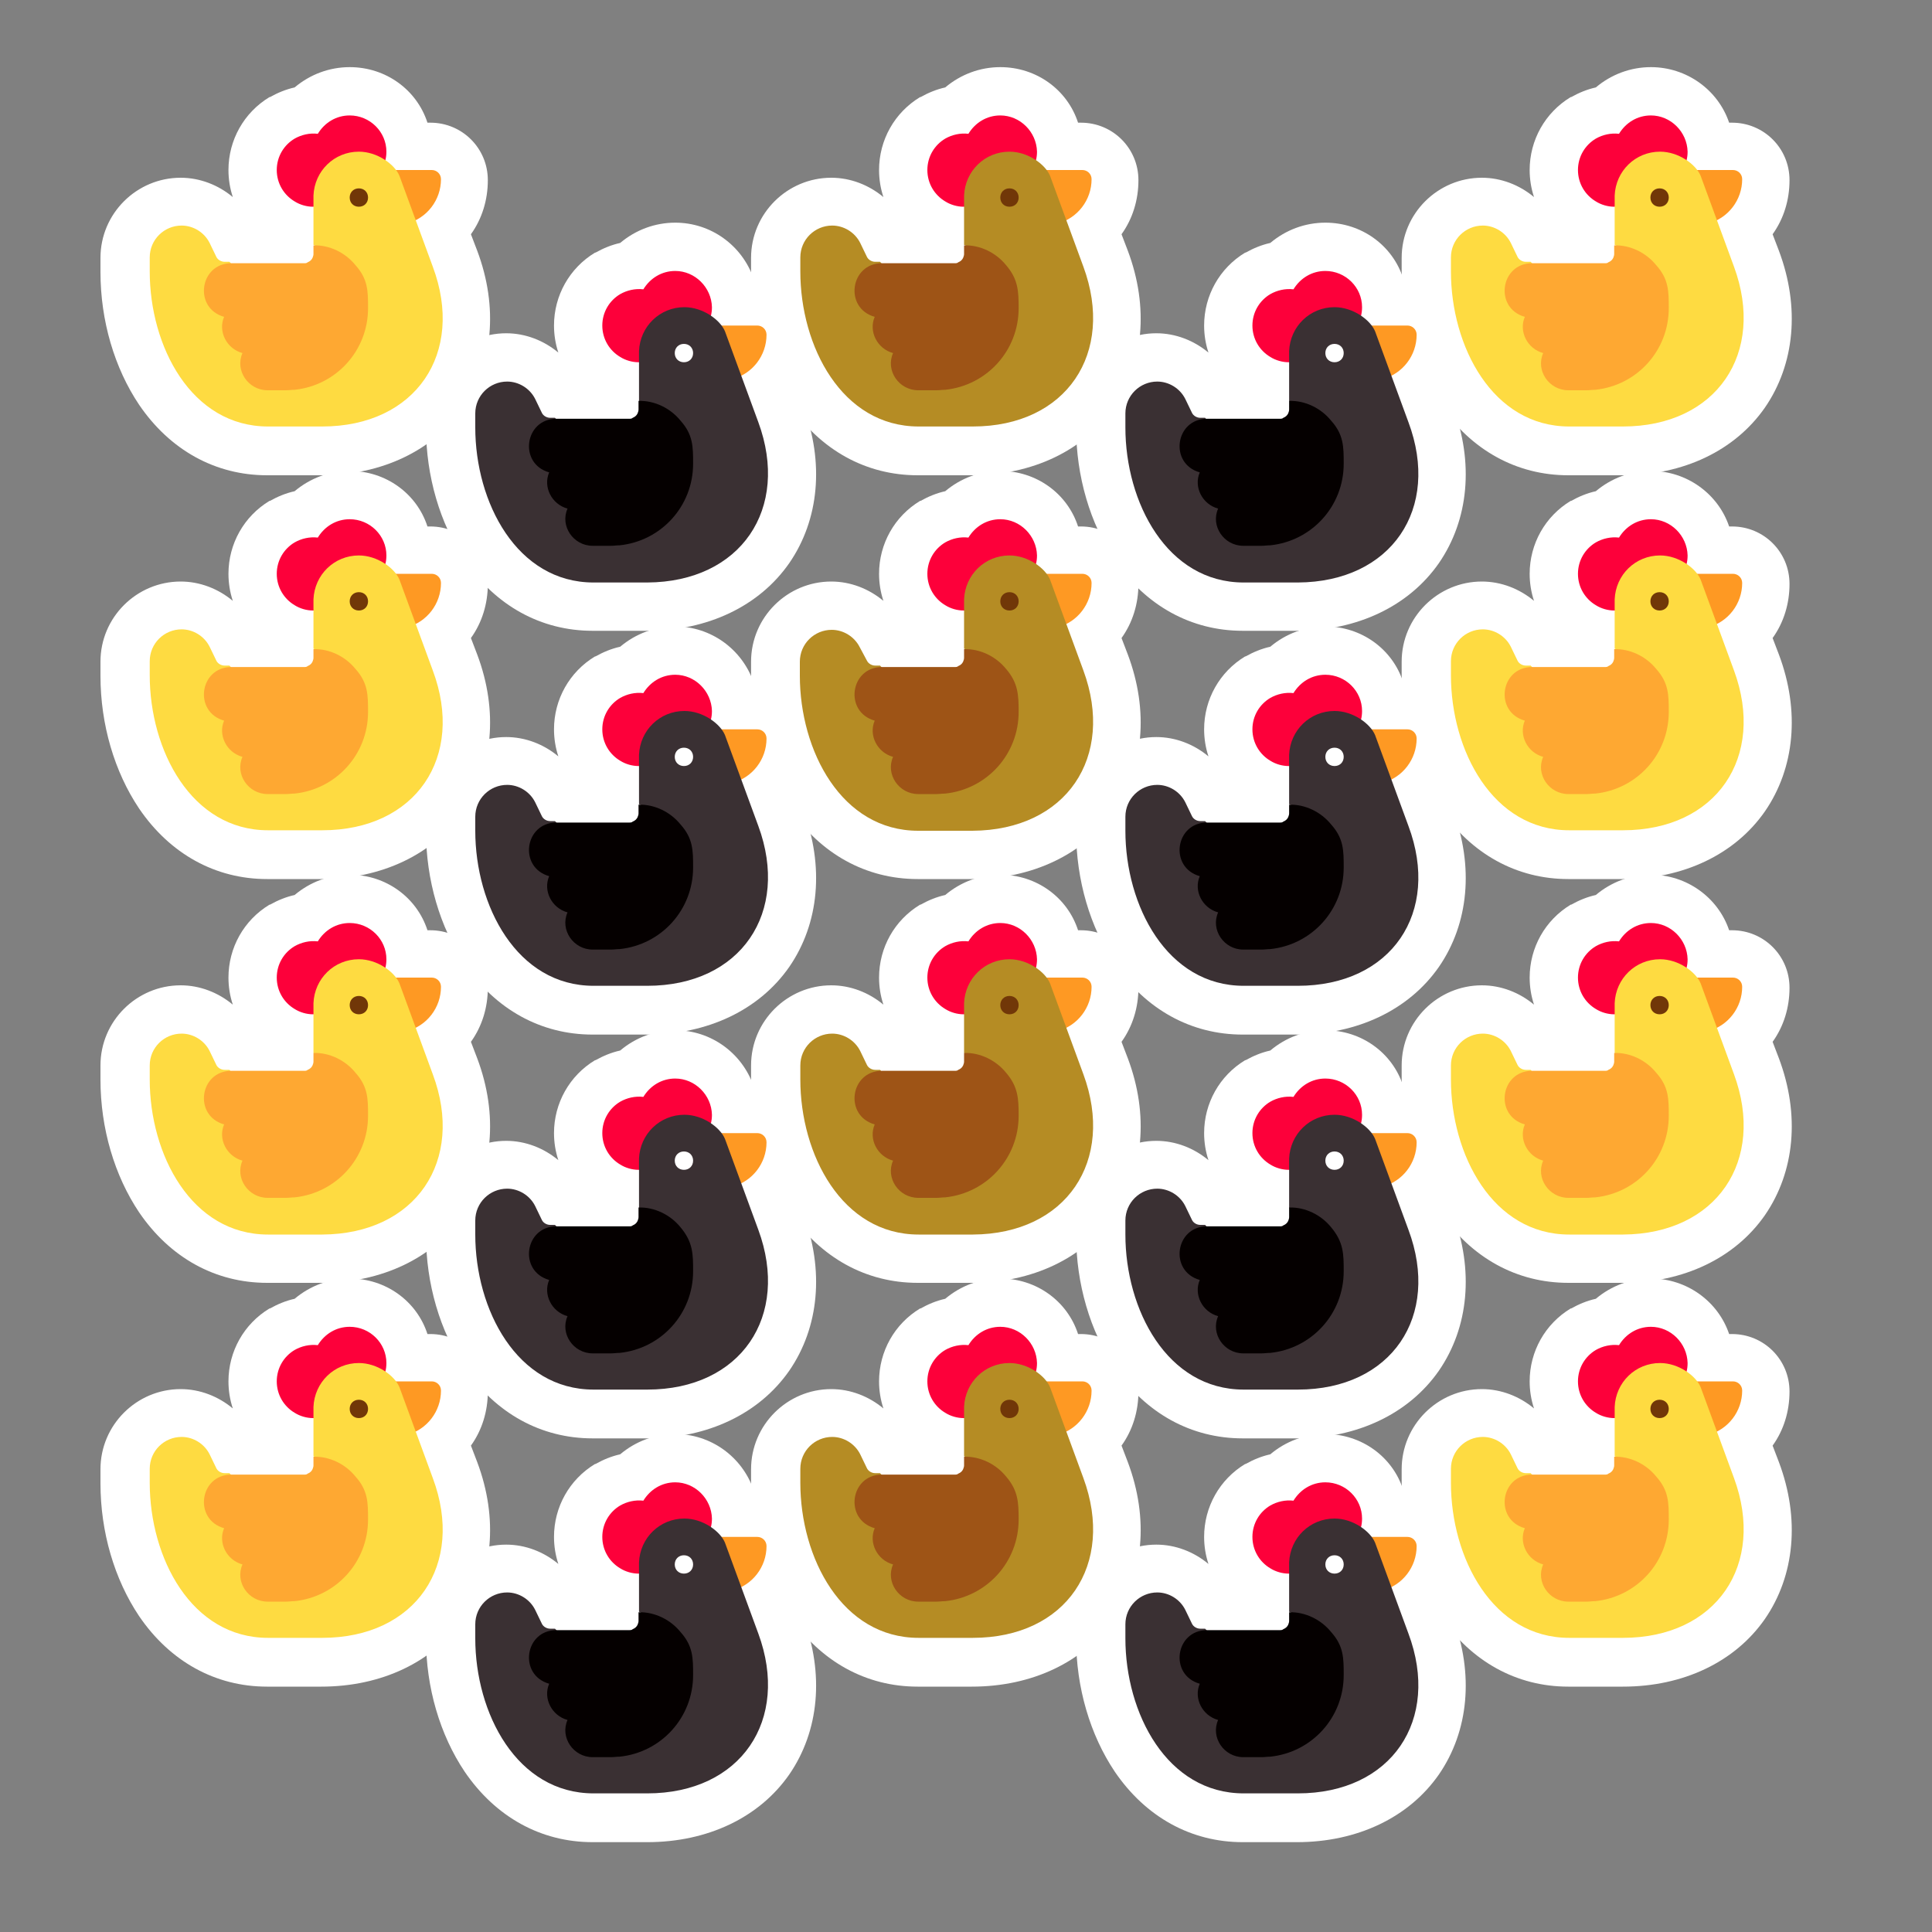 <?xml version="1.0" encoding="utf-8"?>
<!-- Generator: Adobe Illustrator 22.1.0, SVG Export Plug-In . SVG Version: 6.00 Build 0)  -->
<svg version="1.1" id="Layer_1" xmlns="http://www.w3.org/2000/svg" xmlns:xlink="http://www.w3.org/1999/xlink" x="0px" y="0px"
	 viewBox="0 0 400 400" style="enable-background:new 0 0 400 400;" xml:space="preserve">
<rect x="0" y="0" width="400" height="400" fill="#808080" stroke="none"/>
<style type="text/css">
	.st0{fill:#FFFFFF;}
	.st1{fill:#FE9923;}
	.st2{fill:#FD003A;}
	.st3{fill:#FEDB41;}
	.st4{fill:#FEA832;}
	.st5{fill:#713708;}
	.st6{fill:#B58C24;}
	.st7{fill:#9E5416;}
	.st8{fill:#3A3033;}
	.st9{fill:#050000;}
</style>
<g>
	<g>
		<path class="st0" d="M55.4,93.3c-9,0-16.9-4.4-22.4-12.4c-4.6-6.7-7.2-15.7-7.2-24.7v-2.9c0-6.4,5.2-11.6,11.6-11.6
			c4.3,0,8.4,2.5,10.3,6.4l0.6,1.2h11.5v-2.6c-0.5-0.2-1-0.5-1.4-0.7c-3.8-2.2-6.1-6.4-6.1-10.8c0-4.4,2.3-8.5,6.1-10.8
			c1.5-0.9,3.2-1.5,4.9-1.7c2.3-2.4,5.6-3.9,9-3.9c6.5,0,11.9,5,12.5,11.3h4.5c3.8,0,6.9,3.1,6.9,6.9c0,3.9-1.6,7.6-4.2,10.2
			l2.3,6.2c3.8,10.2,2.9,20.3-2.4,27.9c-5.3,7.7-14.3,11.9-25.3,11.9H55.4z"/>
		<path class="st0" d="M72.4,23.9c4.2,0,7.5,3.4,7.5,7.5c0,0.6-0.1,1.2-0.2,1.7c0.9,0.6,1.7,1.3,2.2,2h7.4c1,0,1.9,0.8,1.9,1.9
			c0,3.6-2.1,6.9-5.2,8.4l3.6,9.7c6.6,17.9-3.5,33.1-23,33.1H55.4c-15.9,0-24.5-16.5-24.5-32.1v-2.9c0-3.6,2.9-6.6,6.6-6.6
			c2.5,0,4.8,1.4,5.8,3.6l1.4,2.9c0.3,0.6,1,1,1.7,1h1l0,0c0.1,0,0.2,0,0.4,0H63c0.2,0,0.5,0,0.7-0.2c0.5-0.2,0.8-0.5,1-0.9
			c0.1-0.3,0.2-0.5,0.2-0.8v-1.7l0,0v-8c-1.4,0-2.7-0.4-3.8-1.1c-2.2-1.3-3.7-3.7-3.7-6.5c0-2.8,1.5-5.2,3.7-6.5
			c1.1-0.7,2.5-1,3.8-1c0.3,0,0.7,0,1,0.1C67.2,25.4,69.7,23.9,72.4,23.9 M72.4,13.9c-4.2,0-8.2,1.5-11.4,4.2
			c-1.8,0.4-3.5,1.1-5.1,2c0,0,0,0-0.1,0c-5.3,3.2-8.5,8.9-8.5,15.1c0,1.9,0.3,3.8,0.9,5.6c-3-2.5-6.8-4-10.8-4
			c-9.1,0-16.6,7.4-16.6,16.6v2.9c0,10.1,2.9,19.9,8,27.5c6.4,9.4,15.8,14.6,26.5,14.6h11.2c12.5,0,23.2-5.1,29.4-14
			c6.2-9,7.3-20.8,2.9-32.5l-1.3-3.4c2.3-3.2,3.5-7.1,3.5-11.2c0-6.6-5.3-11.9-11.9-11.9h-0.6C86.3,18.6,79.9,13.9,72.4,13.9
			L72.4,13.9z"/>
	</g>
	<g>
		<path class="st0" d="M324.8,93.3c-9,0-16.9-4.4-22.4-12.4c-4.6-6.7-7.2-15.7-7.2-24.7v-2.9c0-6.4,5.2-11.6,11.6-11.6
			c4.3,0,8.4,2.5,10.3,6.4l0.6,1.2h11.5v-2.6c-0.5-0.2-1-0.5-1.4-0.7c-3.8-2.2-6.1-6.4-6.1-10.8c0-4.4,2.3-8.5,6.1-10.8
			c1.5-0.9,3.2-1.5,4.9-1.7c2.3-2.4,5.6-3.9,9-3.9c6.5,0,11.9,5,12.5,11.3h4.5c3.8,0,6.9,3.1,6.9,6.9c0,3.9-1.6,7.6-4.2,10.2
			l2.3,6.2c3.8,10.2,2.9,20.3-2.4,27.9C356,89.1,347,93.3,336,93.3H324.8z"/>
		<path class="st0" d="M341.8,23.9c4.2,0,7.5,3.4,7.5,7.5c0,0.6-0.1,1.2-0.2,1.7c0.9,0.6,1.7,1.3,2.2,2h7.4c1,0,1.9,0.8,1.9,1.9
			c0,3.6-2.1,6.9-5.2,8.4l3.6,9.7c6.6,17.9-3.5,33.1-23,33.1h-11.2c-15.9,0-24.5-16.5-24.5-32.1v-2.9c0-3.6,2.9-6.6,6.6-6.6
			c2.5,0,4.8,1.4,5.8,3.6l1.4,2.9c0.3,0.6,1,1,1.7,1h1l0,0c0.1,0,0.2,0,0.4,0h15.1c0.2,0,0.5,0,0.7-0.2c0.5-0.2,0.8-0.5,1-0.9
			c0.1-0.3,0.2-0.5,0.2-0.8v-1.7l0,0v-8c-1.4,0-2.7-0.4-3.8-1.1c-2.2-1.3-3.7-3.7-3.7-6.5c0-2.8,1.5-5.2,3.7-6.5
			c1.1-0.7,2.5-1,3.8-1c0.3,0,0.7,0,1,0.1C336.5,25.4,339,23.9,341.8,23.9 M341.8,13.9c-4.2,0-8.2,1.5-11.4,4.2
			c-1.8,0.4-3.5,1.1-5.1,2c0,0,0,0-0.1,0c-5.3,3.2-8.5,8.9-8.5,15.1c0,1.9,0.3,3.8,0.9,5.6c-3-2.5-6.8-4-10.8-4
			c-9.1,0-16.6,7.4-16.6,16.6v2.9c0,10.1,2.9,19.9,8,27.5c6.4,9.4,15.8,14.6,26.5,14.6H336c12.5,0,23.2-5.1,29.4-14
			c6.2-9,7.3-20.8,2.9-32.5l-1.3-3.4c2.3-3.2,3.5-7.1,3.5-11.2c0-6.6-5.3-11.9-11.9-11.9h-0.6C355.7,18.6,349.2,13.9,341.8,13.9
			L341.8,13.9z"/>
	</g>
	<g>
		<path class="st0" d="M190.1,93.3c-9,0-16.9-4.4-22.4-12.4c-4.6-6.7-7.2-15.7-7.2-24.7v-2.9c0-6.4,5.2-11.6,11.6-11.6
			c4.3,0,8.4,2.5,10.3,6.4l0.6,1.2h11.5v-2.6c-0.5-0.2-1-0.5-1.4-0.7c-3.8-2.2-6.1-6.4-6.1-10.8c0-4.4,2.3-8.5,6.1-10.8
			c1.5-0.9,3.2-1.5,4.9-1.7c2.3-2.4,5.6-3.9,9-3.9c6.5,0,11.9,5,12.5,11.3h4.5c3.8,0,6.9,3.1,6.9,6.9c0,3.9-1.6,7.6-4.2,10.2
			l2.3,6.2c3.8,10.2,2.9,20.3-2.4,27.9c-5.3,7.7-14.3,11.9-25.3,11.9H190.1z"/>
		<path class="st0" d="M207.1,23.9c4.2,0,7.5,3.4,7.5,7.5c0,0.6-0.1,1.2-0.2,1.7c0.9,0.6,1.7,1.3,2.2,2h7.4c1,0,1.9,0.8,1.9,1.9
			c0,3.6-2.1,6.9-5.2,8.4l3.6,9.7c6.6,17.9-3.5,33.1-23,33.1h-11.2c-15.9,0-24.5-16.5-24.5-32.1v-2.9c0-3.6,2.9-6.6,6.6-6.6
			c2.5,0,4.8,1.4,5.8,3.6l1.4,2.9c0.3,0.6,1,1,1.7,1h1l0,0c0.1,0,0.2,0,0.4,0h15.1c0.2,0,0.5,0,0.7-0.2c0.5-0.2,0.8-0.5,1-0.9
			c0.1-0.3,0.2-0.5,0.2-0.8v-1.7l0,0v-8c-1.4,0-2.7-0.4-3.8-1.1c-2.2-1.3-3.7-3.7-3.7-6.5c0-2.8,1.5-5.2,3.7-6.5
			c1.1-0.7,2.5-1,3.8-1c0.3,0,0.7,0,1,0.1C201.8,25.4,204.3,23.9,207.1,23.9 M207.1,13.9c-4.2,0-8.2,1.5-11.4,4.2
			c-1.8,0.4-3.5,1.1-5.1,2c0,0,0,0-0.1,0c-5.3,3.2-8.5,8.9-8.5,15.1c0,1.9,0.3,3.8,0.9,5.6c-3-2.5-6.8-4-10.8-4
			c-9.1,0-16.6,7.4-16.6,16.6v2.9c0,10.1,2.9,19.9,8,27.5c6.4,9.4,15.8,14.6,26.5,14.6h11.2c12.5,0,23.2-5.1,29.4-14
			c6.2-9,7.3-20.8,2.9-32.5l-1.3-3.4c2.3-3.2,3.5-7.1,3.5-11.2c0-6.6-5.3-11.9-11.9-11.9h-0.6C221,18.6,214.6,13.9,207.1,13.9
			L207.1,13.9z"/>
	</g>
	<g>
		<path class="st0" d="M122.8,125.5c-9,0-16.9-4.4-22.4-12.4c-4.6-6.7-7.2-15.7-7.2-24.7v-2.9c0-6.4,5.2-11.6,11.6-11.6
			c4.3,0,8.4,2.5,10.3,6.4l0.6,1.2h11.5V79c-0.5-0.2-1-0.5-1.4-0.7c-3.8-2.2-6.1-6.4-6.1-10.8c0-4.4,2.3-8.5,6.1-10.8
			c1.5-0.9,3.2-1.5,4.9-1.7c2.3-2.4,5.6-3.9,9-3.9c6.5,0,11.9,5,12.5,11.3h4.5c3.8,0,6.9,3.1,6.9,6.9c0,3.9-1.6,7.6-4.2,10.2
			l2.3,6.2c3.8,10.2,2.9,20.3-2.4,27.9c-5.3,7.7-14.3,11.9-25.3,11.9H122.8z"/>
		<path class="st0" d="M139.8,56.1c4.2,0,7.5,3.4,7.5,7.5c0,0.6-0.1,1.2-0.2,1.7c0.9,0.6,1.7,1.3,2.2,2h7.4c1,0,1.9,0.8,1.9,1.9
			c0,3.6-2.1,6.9-5.2,8.4l3.6,9.7c6.6,17.9-3.5,33.1-23,33.1h-11.2c-15.9,0-24.5-16.5-24.5-32.1v-2.9c0-3.6,2.9-6.6,6.6-6.6
			c2.5,0,4.8,1.4,5.8,3.6l1.4,2.9c0.3,0.6,1,1,1.7,1h1l0,0c0.1,0,0.2,0,0.4,0h15.1c0.2,0,0.5,0,0.7-0.2c0.5-0.2,0.8-0.5,1-0.9
			c0.1-0.3,0.2-0.5,0.2-0.8V83l0,0v-8c-1.4,0-2.7-0.4-3.8-1.1c-2.2-1.3-3.7-3.7-3.7-6.5c0-2.8,1.5-5.2,3.7-6.5c1.1-0.7,2.5-1,3.8-1
			c0.3,0,0.7,0,1,0.1C134.5,57.6,137,56.1,139.8,56.1 M139.8,46.1c-4.2,0-8.2,1.5-11.4,4.2c-1.8,0.4-3.5,1.1-5.1,2c0,0,0,0-0.1,0
			c-5.3,3.2-8.5,8.9-8.5,15.1c0,1.9,0.3,3.8,0.9,5.6c-3-2.5-6.8-4-10.8-4c-9.1,0-16.6,7.4-16.6,16.6v2.9c0,10.1,2.9,19.9,8,27.5
			c6.4,9.4,15.8,14.6,26.5,14.6H134c12.5,0,23.2-5.1,29.4-14c6.2-9,7.3-20.8,2.9-32.5l-1.3-3.4c2.3-3.2,3.5-7.1,3.5-11.2
			c0-6.6-5.3-11.9-11.9-11.9h-0.6C153.6,50.8,147.2,46.1,139.8,46.1L139.8,46.1z"/>
	</g>
	<g>
		<path class="st0" d="M257.4,125.5c-9,0-16.9-4.4-22.4-12.4c-4.6-6.7-7.2-15.7-7.2-24.7v-2.9c0-6.4,5.2-11.6,11.6-11.6
			c4.3,0,8.4,2.5,10.3,6.4l0.6,1.2h11.5V79c-0.5-0.2-1-0.5-1.4-0.7c-3.8-2.2-6.1-6.4-6.1-10.8c0-4.4,2.3-8.5,6.1-10.8
			c1.5-0.9,3.2-1.5,4.9-1.7c2.3-2.4,5.6-3.9,9-3.9c6.5,0,11.9,5,12.5,11.3h4.5c3.8,0,6.9,3.1,6.9,6.9c0,3.9-1.6,7.6-4.2,10.2
			l2.3,6.2c3.8,10.2,2.9,20.3-2.4,27.9c-5.3,7.7-14.3,11.9-25.3,11.9H257.4z"/>
		<path class="st0" d="M274.4,56.1c4.2,0,7.5,3.4,7.5,7.5c0,0.6-0.1,1.2-0.2,1.7c0.9,0.6,1.7,1.3,2.2,2h7.4c1,0,1.9,0.8,1.9,1.9
			c0,3.6-2.1,6.9-5.2,8.4l3.6,9.7c6.6,17.9-3.5,33.1-23,33.1h-11.2c-15.9,0-24.5-16.5-24.5-32.1v-2.9c0-3.6,2.9-6.6,6.6-6.6
			c2.5,0,4.8,1.4,5.8,3.6l1.4,2.9c0.3,0.6,1,1,1.7,1h1l0,0c0.1,0,0.2,0,0.4,0H265c0.2,0,0.5,0,0.7-0.2c0.5-0.2,0.8-0.5,1-0.9
			c0.1-0.3,0.2-0.5,0.2-0.8V83l0,0v-8c-1.4,0-2.7-0.4-3.8-1.1c-2.2-1.3-3.7-3.7-3.7-6.5c0-2.8,1.5-5.2,3.7-6.5c1.1-0.7,2.5-1,3.8-1
			c0.3,0,0.7,0,1,0.1C269.2,57.6,271.7,56.1,274.4,56.1 M274.4,46.1c-4.2,0-8.2,1.5-11.4,4.2c-1.8,0.4-3.5,1.1-5.1,2c0,0,0,0-0.1,0
			c-5.3,3.2-8.5,8.9-8.5,15.1c0,1.9,0.3,3.8,0.9,5.6c-3-2.5-6.8-4-10.8-4c-9.1,0-16.6,7.4-16.6,16.6v2.9c0,10.1,2.9,19.9,8,27.5
			c6.4,9.4,15.8,14.6,26.5,14.6h11.2c12.5,0,23.2-5.1,29.4-14c6.2-9,7.3-20.8,2.9-32.5l-1.3-3.4c2.3-3.2,3.5-7.1,3.5-11.2
			c0-6.6-5.3-11.9-11.9-11.9h-0.6C288.3,50.8,281.9,46.1,274.4,46.1L274.4,46.1z"/>
	</g>
	<g>
		<path class="st0" d="M55.4,176.9c-9,0-16.9-4.4-22.4-12.4c-4.6-6.7-7.2-15.7-7.2-24.7V137c0-6.4,5.2-11.6,11.6-11.6
			c4.3,0,8.4,2.5,10.3,6.4l0.6,1.2h11.5v-2.6c-0.5-0.2-1-0.5-1.4-0.7c-3.8-2.2-6.1-6.4-6.1-10.8c0-4.4,2.3-8.5,6.1-10.8
			c1.5-0.9,3.2-1.5,4.9-1.7c2.3-2.4,5.6-3.9,9-3.9c6.5,0,11.9,5,12.5,11.3h4.5c3.8,0,6.9,3.1,6.9,6.9c0,3.9-1.6,7.6-4.2,10.2
			l2.3,6.2c3.8,10.2,2.9,20.3-2.4,27.9c-5.3,7.7-14.3,11.9-25.3,11.9H55.4z"/>
		<path class="st0" d="M72.4,107.5c4.2,0,7.5,3.4,7.5,7.5c0,0.6-0.1,1.2-0.2,1.7c0.9,0.6,1.7,1.3,2.2,2h7.4c1,0,1.9,0.8,1.9,1.9
			c0,3.6-2.1,6.9-5.2,8.4l3.6,9.7c6.6,17.9-3.5,33.1-23,33.1H55.4c-15.9,0-24.5-16.5-24.5-32.1V137c0-3.6,2.9-6.6,6.6-6.6
			c2.5,0,4.8,1.4,5.8,3.6l1.4,2.9c0.3,0.6,1,1,1.7,1h1l0,0c0.1,0,0.2,0,0.4,0H63c0.2,0,0.5,0,0.7-0.2c0.5-0.2,0.8-0.5,1-0.9
			c0.1-0.3,0.2-0.5,0.2-0.8v-1.7l0,0v-8c-1.4,0-2.7-0.4-3.8-1.1c-2.2-1.3-3.7-3.7-3.7-6.5c0-2.8,1.5-5.2,3.7-6.5
			c1.1-0.7,2.5-1,3.8-1c0.3,0,0.7,0,1,0.1C67.2,109,69.7,107.5,72.4,107.5 M72.4,97.5c-4.2,0-8.2,1.5-11.4,4.2
			c-1.8,0.4-3.5,1.1-5.1,2c0,0,0,0-0.1,0c-5.3,3.2-8.5,8.9-8.5,15.1c0,1.9,0.3,3.8,0.9,5.6c-3-2.5-6.8-4-10.8-4
			c-9.1,0-16.6,7.4-16.6,16.6v2.9c0,10.1,2.9,19.9,8,27.5c6.4,9.4,15.8,14.6,26.5,14.6h11.2c12.5,0,23.2-5.1,29.4-14
			c6.2-9,7.3-20.8,2.9-32.5l-1.3-3.4c2.3-3.2,3.5-7.1,3.5-11.2c0-6.6-5.3-11.9-11.9-11.9h-0.6C86.3,102.2,79.9,97.5,72.4,97.5
			L72.4,97.5z"/>
	</g>
	<g>
		<path class="st0" d="M324.8,176.9c-9,0-16.9-4.4-22.4-12.4c-4.6-6.7-7.2-15.7-7.2-24.7V137c0-6.4,5.2-11.6,11.6-11.6
			c4.3,0,8.4,2.5,10.3,6.4l0.6,1.2h11.5v-2.6c-0.5-0.2-1-0.5-1.4-0.7c-3.8-2.2-6.1-6.4-6.1-10.8c0-4.4,2.3-8.5,6.1-10.8
			c1.5-0.9,3.2-1.5,4.9-1.7c2.3-2.4,5.6-3.9,9-3.9c6.5,0,11.9,5,12.5,11.3h4.5c3.8,0,6.9,3.1,6.9,6.9c0,3.9-1.6,7.6-4.2,10.2
			l2.3,6.2c3.8,10.2,2.9,20.3-2.4,27.9c-5.3,7.7-14.3,11.9-25.3,11.9H324.8z"/>
		<path class="st0" d="M341.8,107.5c4.2,0,7.5,3.4,7.5,7.5c0,0.6-0.1,1.2-0.2,1.7c0.9,0.6,1.7,1.3,2.2,2h7.4c1,0,1.9,0.8,1.9,1.9
			c0,3.6-2.1,6.9-5.2,8.4l3.6,9.7c6.6,17.9-3.5,33.1-23,33.1h-11.2c-15.9,0-24.5-16.5-24.5-32.1V137c0-3.6,2.9-6.6,6.6-6.6
			c2.5,0,4.8,1.4,5.8,3.6l1.4,2.9c0.3,0.6,1,1,1.7,1h1l0,0c0.1,0,0.2,0,0.4,0h15.1c0.2,0,0.5,0,0.7-0.2c0.5-0.2,0.8-0.5,1-0.9
			c0.1-0.3,0.2-0.5,0.2-0.8v-1.7l0,0v-8c-1.4,0-2.7-0.4-3.8-1.1c-2.2-1.3-3.7-3.7-3.7-6.5c0-2.8,1.5-5.2,3.7-6.5
			c1.1-0.7,2.5-1,3.8-1c0.3,0,0.7,0,1,0.1C336.5,109,339,107.5,341.8,107.5 M341.8,97.5c-4.2,0-8.2,1.5-11.4,4.2
			c-1.8,0.4-3.5,1.1-5.1,2c0,0,0,0-0.1,0c-5.3,3.2-8.5,8.9-8.5,15.1c0,1.9,0.3,3.8,0.9,5.6c-3-2.5-6.8-4-10.8-4
			c-9.1,0-16.6,7.4-16.6,16.6v2.9c0,10.1,2.9,19.9,8,27.5c6.4,9.4,15.8,14.6,26.5,14.6H336c12.5,0,23.2-5.1,29.4-14
			c6.2-9,7.3-20.8,2.9-32.5l-1.3-3.4c2.3-3.2,3.5-7.1,3.5-11.2c0-6.6-5.3-11.9-11.9-11.9h-0.6C355.7,102.2,349.2,97.5,341.8,97.5
			L341.8,97.5z"/>
	</g>
	<g>
		<path class="st0" d="M190.1,176.9c-9,0-16.9-4.4-22.4-12.4c-4.6-6.7-7.2-15.7-7.2-24.7V137c0-6.4,5.2-11.6,11.6-11.6
			c4.3,0,8.4,2.5,10.3,6.4l0.6,1.2h11.5v-2.6c-0.5-0.2-1-0.5-1.4-0.7c-3.8-2.2-6.1-6.4-6.1-10.8c0-4.4,2.3-8.5,6.1-10.8
			c1.5-0.9,3.2-1.5,4.9-1.7c2.3-2.4,5.6-3.9,9-3.9c6.5,0,11.9,5,12.5,11.3h4.5c3.8,0,6.9,3.1,6.9,6.9c0,3.9-1.6,7.6-4.2,10.2
			l2.3,6.2c3.8,10.2,2.9,20.3-2.4,27.9c-5.3,7.7-14.3,11.9-25.3,11.9H190.1z"/>
		<path class="st0" d="M207.1,107.5c4.2,0,7.5,3.4,7.5,7.5c0,0.6-0.1,1.2-0.2,1.7c0.9,0.6,1.7,1.3,2.2,2h7.4c1,0,1.9,0.8,1.9,1.9
			c0,3.6-2.1,6.9-5.2,8.4l3.6,9.7c6.6,17.9-3.5,33.1-23,33.1h-11.2c-15.9,0-24.5-16.5-24.5-32.1V137c0-3.6,2.9-6.6,6.6-6.6
			c2.5,0,4.8,1.4,5.8,3.6l1.4,2.9c0.3,0.6,1,1,1.7,1h1l0,0c0.1,0,0.2,0,0.4,0h15.1c0.2,0,0.5,0,0.7-0.2c0.5-0.2,0.8-0.5,1-0.9
			c0.1-0.3,0.2-0.5,0.2-0.8v-1.7l0,0v-8c-1.4,0-2.7-0.4-3.8-1.1c-2.2-1.3-3.7-3.7-3.7-6.5c0-2.8,1.5-5.2,3.7-6.5
			c1.1-0.7,2.5-1,3.8-1c0.3,0,0.7,0,1,0.1C201.8,109,204.3,107.5,207.1,107.5 M207.1,97.5c-4.2,0-8.2,1.5-11.4,4.2
			c-1.8,0.4-3.5,1.1-5.1,2c0,0,0,0-0.1,0c-5.3,3.2-8.5,8.9-8.5,15.1c0,1.9,0.3,3.8,0.9,5.6c-3-2.5-6.8-4-10.8-4
			c-9.1,0-16.6,7.4-16.6,16.6v2.9c0,10.1,2.9,19.9,8,27.5c6.4,9.4,15.8,14.6,26.5,14.6h11.2c12.5,0,23.2-5.1,29.4-14
			c6.2-9,7.3-20.8,2.9-32.5l-1.3-3.4c2.3-3.2,3.5-7.1,3.5-11.2c0-6.6-5.3-11.9-11.9-11.9h-0.6C221,102.2,214.6,97.5,207.1,97.5
			L207.1,97.5z"/>
	</g>
	<g>
		<path class="st0" d="M122.8,209.1c-9,0-16.9-4.4-22.4-12.4c-4.6-6.7-7.2-15.7-7.2-24.7v-2.9c0-6.4,5.2-11.6,11.6-11.6
			c4.3,0,8.4,2.5,10.3,6.4l0.6,1.2h11.5v-2.6c-0.5-0.2-1-0.5-1.4-0.7c-3.8-2.2-6.1-6.4-6.1-10.8c0-4.4,2.3-8.5,6.1-10.8
			c1.5-0.9,3.2-1.5,4.9-1.7c2.3-2.4,5.6-3.9,9-3.9c6.5,0,11.9,5,12.5,11.3h4.5c3.8,0,6.9,3.1,6.9,6.9c0,3.9-1.6,7.6-4.2,10.2
			l2.3,6.2c3.8,10.2,2.9,20.3-2.4,27.9c-5.3,7.7-14.3,11.9-25.3,11.9H122.8z"/>
		<path class="st0" d="M139.8,139.7c4.2,0,7.5,3.4,7.5,7.5c0,0.6-0.1,1.2-0.2,1.7c0.9,0.6,1.7,1.3,2.2,2h7.4c1,0,1.9,0.8,1.9,1.9
			c0,3.6-2.1,6.9-5.2,8.4l3.6,9.7c6.6,17.9-3.5,33.1-23,33.1h-11.2c-15.9,0-24.5-16.5-24.5-32.1v-2.9c0-3.6,2.9-6.6,6.6-6.6
			c2.5,0,4.8,1.4,5.8,3.6l1.4,2.9c0.3,0.6,1,1,1.7,1h1l0,0c0.1,0,0.2,0,0.4,0h15.1c0.2,0,0.5,0,0.7-0.2c0.5-0.2,0.8-0.5,1-0.9
			c0.1-0.3,0.2-0.5,0.2-0.8v-1.7l0,0v-8c-1.4,0-2.7-0.4-3.8-1.1c-2.2-1.3-3.7-3.7-3.7-6.5c0-2.8,1.5-5.2,3.7-6.5
			c1.1-0.7,2.5-1,3.8-1c0.3,0,0.7,0,1,0.1C134.5,141.2,137,139.7,139.8,139.7 M139.8,129.7c-4.2,0-8.2,1.5-11.4,4.2
			c-1.8,0.4-3.5,1.1-5.1,2c0,0,0,0-0.1,0c-5.3,3.2-8.5,8.9-8.5,15.1c0,1.9,0.3,3.8,0.9,5.6c-3-2.5-6.8-4-10.8-4
			c-9.1,0-16.6,7.4-16.6,16.6v2.9c0,10.1,2.9,19.9,8,27.5c6.4,9.4,15.8,14.6,26.5,14.6H134c12.5,0,23.2-5.1,29.4-14
			c6.2-9,7.3-20.8,2.9-32.5l-1.3-3.4c2.3-3.2,3.5-7.1,3.5-11.2c0-6.6-5.3-11.9-11.9-11.9h-0.6C153.6,134.4,147.2,129.7,139.8,129.7
			L139.8,129.7z"/>
	</g>
	<g>
		<path class="st0" d="M257.4,209.1c-9,0-16.9-4.4-22.4-12.4c-4.6-6.7-7.2-15.7-7.2-24.7v-2.9c0-6.4,5.2-11.6,11.6-11.6
			c4.3,0,8.4,2.5,10.3,6.4l0.6,1.2h11.5v-2.6c-0.5-0.2-1-0.5-1.4-0.7c-3.8-2.2-6.1-6.4-6.1-10.8c0-4.4,2.3-8.5,6.1-10.8
			c1.5-0.9,3.2-1.5,4.9-1.7c2.3-2.4,5.6-3.9,9-3.9c6.5,0,11.9,5,12.5,11.3h4.5c3.8,0,6.9,3.1,6.9,6.9c0,3.9-1.6,7.6-4.2,10.2
			l2.3,6.2c3.8,10.2,2.9,20.3-2.4,27.9c-5.3,7.7-14.3,11.9-25.3,11.9H257.4z"/>
		<path class="st0" d="M274.4,139.7c4.2,0,7.5,3.4,7.5,7.5c0,0.6-0.1,1.2-0.2,1.7c0.9,0.6,1.7,1.3,2.2,2h7.4c1,0,1.9,0.8,1.9,1.9
			c0,3.6-2.1,6.9-5.2,8.4l3.6,9.7c6.6,17.9-3.5,33.1-23,33.1h-11.2c-15.9,0-24.5-16.5-24.5-32.1v-2.9c0-3.6,2.9-6.6,6.6-6.6
			c2.5,0,4.8,1.4,5.8,3.6l1.4,2.9c0.3,0.6,1,1,1.7,1h1l0,0c0.1,0,0.2,0,0.4,0H265c0.2,0,0.5,0,0.7-0.2c0.5-0.2,0.8-0.5,1-0.9
			c0.1-0.3,0.2-0.5,0.2-0.8v-1.7l0,0v-8c-1.4,0-2.7-0.4-3.8-1.1c-2.2-1.3-3.7-3.7-3.7-6.5c0-2.8,1.5-5.2,3.7-6.5
			c1.1-0.7,2.5-1,3.8-1c0.3,0,0.7,0,1,0.1C269.2,141.2,271.7,139.7,274.4,139.7 M274.4,129.7c-4.2,0-8.2,1.5-11.4,4.2
			c-1.8,0.4-3.5,1.1-5.1,2c0,0,0,0-0.1,0c-5.3,3.2-8.5,8.9-8.5,15.1c0,1.9,0.3,3.8,0.9,5.6c-3-2.5-6.8-4-10.8-4
			c-9.1,0-16.6,7.4-16.6,16.6v2.9c0,10.1,2.9,19.9,8,27.5c6.4,9.4,15.8,14.6,26.5,14.6h11.2c12.5,0,23.2-5.1,29.4-14
			c6.2-9,7.3-20.8,2.9-32.5l-1.3-3.4c2.3-3.2,3.5-7.1,3.5-11.2c0-6.6-5.3-11.9-11.9-11.9h-0.6C288.3,134.4,281.9,129.7,274.4,129.7
			L274.4,129.7z"/>
	</g>
	<g>
		<path class="st0" d="M55.4,260.5c-9,0-16.9-4.4-22.4-12.4c-4.6-6.7-7.2-15.7-7.2-24.7v-2.9c0-6.4,5.2-11.6,11.6-11.6
			c4.3,0,8.4,2.5,10.3,6.4l0.6,1.2h11.5v-2.6c-0.5-0.2-1-0.5-1.4-0.7c-3.8-2.2-6.1-6.4-6.1-10.8c0-4.4,2.3-8.5,6.1-10.8
			c1.5-0.9,3.2-1.5,4.9-1.7c2.3-2.4,5.6-3.9,9-3.9c6.5,0,11.9,5,12.5,11.3h4.5c3.8,0,6.9,3.1,6.9,6.9c0,3.9-1.6,7.6-4.2,10.2
			l2.3,6.2c3.8,10.2,2.9,20.3-2.4,27.9c-5.3,7.7-14.3,11.9-25.3,11.9H55.4z"/>
		<path class="st0" d="M72.4,191.1c4.2,0,7.5,3.4,7.5,7.5c0,0.6-0.1,1.2-0.2,1.7c0.9,0.6,1.7,1.3,2.2,2h7.4c1,0,1.9,0.8,1.9,1.9
			c0,3.6-2.1,6.9-5.2,8.4l3.6,9.7c6.6,17.9-3.5,33.1-23,33.1H55.4c-15.9,0-24.5-16.5-24.5-32.1v-2.9c0-3.6,2.9-6.6,6.6-6.6
			c2.5,0,4.8,1.4,5.8,3.6l1.4,2.9c0.3,0.6,1,1,1.7,1h1l0,0c0.1,0,0.2,0,0.4,0H63c0.2,0,0.5,0,0.7-0.2c0.5-0.2,0.8-0.5,1-0.9
			c0.1-0.3,0.2-0.5,0.2-0.8V218l0,0v-8c-1.4,0-2.7-0.4-3.8-1.1c-2.2-1.3-3.7-3.7-3.7-6.5c0-2.8,1.5-5.2,3.7-6.5c1.1-0.7,2.5-1,3.8-1
			c0.3,0,0.7,0,1,0.1C67.2,192.6,69.7,191.1,72.4,191.1 M72.4,181.1c-4.2,0-8.2,1.5-11.4,4.2c-1.8,0.4-3.5,1.1-5.1,2c0,0,0,0-0.1,0
			c-5.3,3.2-8.5,8.9-8.5,15.1c0,1.9,0.3,3.8,0.9,5.6c-3-2.5-6.8-4-10.8-4c-9.1,0-16.6,7.4-16.6,16.6v2.9c0,10.1,2.9,19.9,8,27.5
			c6.4,9.4,15.8,14.6,26.5,14.6h11.2c12.5,0,23.2-5.1,29.4-14c6.2-9,7.3-20.8,2.9-32.5l-1.3-3.4c2.3-3.2,3.5-7.1,3.5-11.2
			c0-6.6-5.3-11.9-11.9-11.9h-0.6C86.3,185.8,79.9,181.1,72.4,181.1L72.4,181.1z"/>
	</g>
	<g>
		<path class="st0" d="M324.8,260.5c-9,0-16.9-4.4-22.4-12.4c-4.6-6.7-7.2-15.7-7.2-24.7v-2.9c0-6.4,5.2-11.6,11.6-11.6
			c4.3,0,8.4,2.5,10.3,6.4l0.6,1.2h11.5v-2.6c-0.5-0.2-1-0.5-1.4-0.7c-3.8-2.2-6.1-6.4-6.1-10.8c0-4.4,2.3-8.5,6.1-10.8
			c1.5-0.9,3.2-1.5,4.9-1.7c2.3-2.4,5.6-3.9,9-3.9c6.5,0,11.9,5,12.5,11.3h4.5c3.8,0,6.9,3.1,6.9,6.9c0,3.9-1.6,7.6-4.2,10.2
			l2.3,6.2c3.8,10.2,2.9,20.3-2.4,27.9c-5.3,7.7-14.3,11.9-25.3,11.9H324.8z"/>
		<path class="st0" d="M341.8,191.1c4.2,0,7.5,3.4,7.5,7.5c0,0.6-0.1,1.2-0.2,1.7c0.9,0.6,1.7,1.3,2.2,2h7.4c1,0,1.9,0.8,1.9,1.9
			c0,3.6-2.1,6.9-5.2,8.4l3.6,9.7c6.6,17.9-3.5,33.1-23,33.1h-11.2c-15.9,0-24.5-16.5-24.5-32.1v-2.9c0-3.6,2.9-6.6,6.6-6.6
			c2.5,0,4.8,1.4,5.8,3.6l1.4,2.9c0.3,0.6,1,1,1.7,1h1l0,0c0.1,0,0.2,0,0.4,0h15.1c0.2,0,0.5,0,0.7-0.2c0.5-0.2,0.8-0.5,1-0.9
			c0.1-0.3,0.2-0.5,0.2-0.8V218l0,0v-8c-1.4,0-2.7-0.4-3.8-1.1c-2.2-1.3-3.7-3.7-3.7-6.5c0-2.8,1.5-5.2,3.7-6.5c1.1-0.7,2.5-1,3.8-1
			c0.3,0,0.7,0,1,0.1C336.5,192.6,339,191.1,341.8,191.1 M341.8,181.1c-4.2,0-8.2,1.5-11.4,4.2c-1.8,0.4-3.5,1.1-5.1,2
			c0,0,0,0-0.1,0c-5.3,3.2-8.5,8.9-8.5,15.1c0,1.9,0.3,3.8,0.9,5.6c-3-2.5-6.8-4-10.8-4c-9.1,0-16.6,7.4-16.6,16.6v2.9
			c0,10.1,2.9,19.9,8,27.5c6.4,9.4,15.8,14.6,26.5,14.6H336c12.5,0,23.2-5.1,29.4-14c6.2-9,7.3-20.8,2.9-32.5l-1.3-3.4
			c2.3-3.2,3.5-7.1,3.5-11.2c0-6.6-5.3-11.9-11.9-11.9h-0.6C355.7,185.8,349.2,181.1,341.8,181.1L341.8,181.1z"/>
	</g>
	<g>
		<path class="st0" d="M190.1,260.5c-9,0-16.9-4.4-22.4-12.4c-4.6-6.7-7.2-15.7-7.2-24.7v-2.9c0-6.4,5.2-11.6,11.6-11.6
			c4.3,0,8.4,2.5,10.3,6.4l0.6,1.2h11.5v-2.6c-0.5-0.2-1-0.5-1.4-0.7c-3.8-2.2-6.1-6.4-6.1-10.8c0-4.4,2.3-8.5,6.1-10.8
			c1.5-0.9,3.2-1.5,4.9-1.7c2.3-2.4,5.6-3.9,9-3.9c6.5,0,11.9,5,12.5,11.3h4.5c3.8,0,6.9,3.1,6.9,6.9c0,3.9-1.6,7.6-4.2,10.2
			l2.3,6.2c3.8,10.2,2.9,20.3-2.4,27.9c-5.3,7.7-14.3,11.9-25.3,11.9H190.1z"/>
		<path class="st0" d="M207.1,191.1c4.2,0,7.5,3.4,7.5,7.5c0,0.6-0.1,1.2-0.2,1.7c0.9,0.6,1.7,1.3,2.2,2h7.4c1,0,1.9,0.8,1.9,1.9
			c0,3.6-2.1,6.9-5.2,8.4l3.6,9.7c6.6,17.9-3.5,33.1-23,33.1h-11.2c-15.9,0-24.5-16.5-24.5-32.1v-2.9c0-3.6,2.9-6.6,6.6-6.6
			c2.5,0,4.8,1.4,5.8,3.6l1.4,2.9c0.3,0.6,1,1,1.7,1h1l0,0c0.1,0,0.2,0,0.4,0h15.1c0.2,0,0.5,0,0.7-0.2c0.5-0.2,0.8-0.5,1-0.9
			c0.1-0.3,0.2-0.5,0.2-0.8V218l0,0v-8c-1.4,0-2.7-0.4-3.8-1.1c-2.2-1.3-3.7-3.7-3.7-6.5c0-2.8,1.5-5.2,3.7-6.5c1.1-0.7,2.5-1,3.8-1
			c0.3,0,0.7,0,1,0.1C201.8,192.6,204.3,191.1,207.1,191.1 M207.1,181.1c-4.2,0-8.2,1.5-11.4,4.2c-1.8,0.4-3.5,1.1-5.1,2
			c0,0,0,0-0.1,0c-5.3,3.2-8.5,8.9-8.5,15.1c0,1.9,0.3,3.8,0.9,5.6c-3-2.5-6.8-4-10.8-4c-9.1,0-16.6,7.4-16.6,16.6v2.9
			c0,10.1,2.9,19.9,8,27.5c6.4,9.4,15.8,14.6,26.5,14.6h11.2c12.5,0,23.2-5.1,29.4-14c6.2-9,7.3-20.8,2.9-32.5l-1.3-3.4
			c2.3-3.2,3.5-7.1,3.5-11.2c0-6.6-5.3-11.9-11.9-11.9h-0.6C221,185.8,214.6,181.1,207.1,181.1L207.1,181.1z"/>
	</g>
	<g>
		<path class="st0" d="M122.8,292.7c-9,0-16.9-4.4-22.4-12.4c-4.6-6.7-7.2-15.7-7.2-24.7v-2.9c0-6.4,5.2-11.6,11.6-11.6
			c4.3,0,8.4,2.5,10.3,6.4l0.6,1.2h11.5v-2.6c-0.5-0.2-1-0.5-1.4-0.7c-3.8-2.2-6.1-6.4-6.1-10.8c0-4.4,2.3-8.5,6.1-10.8
			c1.5-0.9,3.2-1.5,4.9-1.7c2.3-2.4,5.6-3.9,9-3.9c6.5,0,11.9,5,12.5,11.3h4.5c3.8,0,6.9,3.1,6.9,6.9c0,3.9-1.6,7.6-4.2,10.2
			l2.3,6.2c3.8,10.2,2.9,20.3-2.4,27.9c-5.3,7.7-14.3,11.9-25.3,11.9H122.8z"/>
		<path class="st0" d="M139.8,223.3c4.2,0,7.5,3.4,7.5,7.5c0,0.6-0.1,1.2-0.2,1.7c0.9,0.6,1.7,1.3,2.2,2h7.4c1,0,1.9,0.8,1.9,1.9
			c0,3.6-2.1,6.9-5.2,8.4l3.6,9.7c6.6,17.9-3.5,33.1-23,33.1h-11.2c-15.9,0-24.5-16.5-24.5-32.1v-2.9c0-3.6,2.9-6.6,6.6-6.6
			c2.5,0,4.8,1.4,5.8,3.6l1.4,2.9c0.3,0.6,1,1,1.7,1h1l0,0c0.1,0,0.2,0,0.4,0h15.1c0.2,0,0.5,0,0.7-0.2c0.5-0.2,0.8-0.5,1-0.9
			c0.1-0.3,0.2-0.5,0.2-0.8v-1.7l0,0v-8c-1.4,0-2.7-0.4-3.8-1.1c-2.2-1.3-3.7-3.7-3.7-6.5c0-2.8,1.5-5.2,3.7-6.5
			c1.1-0.7,2.5-1,3.8-1c0.3,0,0.7,0,1,0.1C134.5,224.8,137,223.3,139.8,223.3 M139.8,213.3c-4.2,0-8.2,1.5-11.4,4.2
			c-1.8,0.4-3.5,1.1-5.1,2c0,0,0,0-0.1,0c-5.3,3.2-8.5,8.9-8.5,15.1c0,1.9,0.3,3.8,0.9,5.6c-3-2.5-6.8-4-10.8-4
			c-9.1,0-16.6,7.4-16.6,16.6v2.9c0,10.1,2.9,19.9,8,27.5c6.4,9.4,15.8,14.6,26.5,14.6H134c12.5,0,23.2-5.1,29.4-14
			c6.2-9,7.3-20.8,2.9-32.5l-1.3-3.4c2.3-3.2,3.5-7.1,3.5-11.2c0-6.6-5.3-11.9-11.9-11.9h-0.6C153.6,218,147.2,213.3,139.8,213.3
			L139.8,213.3z"/>
	</g>
	<g>
		<path class="st0" d="M257.4,292.7c-9,0-16.9-4.4-22.4-12.4c-4.6-6.7-7.2-15.7-7.2-24.7v-2.9c0-6.4,5.2-11.6,11.6-11.6
			c4.3,0,8.4,2.5,10.3,6.4l0.6,1.2h11.5v-2.6c-0.5-0.2-1-0.5-1.4-0.7c-3.8-2.2-6.1-6.4-6.1-10.8c0-4.4,2.3-8.5,6.1-10.8
			c1.5-0.9,3.2-1.5,4.9-1.7c2.3-2.4,5.6-3.9,9-3.9c6.5,0,11.9,5,12.5,11.3h4.5c3.8,0,6.9,3.1,6.9,6.9c0,3.9-1.6,7.6-4.2,10.2
			l2.3,6.2c3.8,10.2,2.9,20.3-2.4,27.9c-5.3,7.7-14.3,11.9-25.3,11.9H257.4z"/>
		<path class="st0" d="M274.4,223.3c4.2,0,7.5,3.4,7.5,7.5c0,0.6-0.1,1.2-0.2,1.7c0.9,0.6,1.7,1.3,2.2,2h7.4c1,0,1.9,0.8,1.9,1.9
			c0,3.6-2.1,6.9-5.2,8.4l3.6,9.7c6.6,17.9-3.5,33.1-23,33.1h-11.2c-15.9,0-24.5-16.5-24.5-32.1v-2.9c0-3.6,2.9-6.6,6.6-6.6
			c2.5,0,4.8,1.4,5.8,3.6l1.4,2.9c0.3,0.6,1,1,1.7,1h1l0,0c0.1,0,0.2,0,0.4,0H265c0.2,0,0.5,0,0.7-0.2c0.5-0.2,0.8-0.5,1-0.9
			c0.1-0.3,0.2-0.5,0.2-0.8v-1.7l0,0v-8c-1.4,0-2.7-0.4-3.8-1.1c-2.2-1.3-3.7-3.7-3.7-6.5c0-2.8,1.5-5.2,3.7-6.5
			c1.1-0.7,2.5-1,3.8-1c0.3,0,0.7,0,1,0.1C269.2,224.8,271.7,223.3,274.4,223.3 M274.4,213.3c-4.2,0-8.2,1.5-11.4,4.2
			c-1.8,0.4-3.5,1.1-5.1,2c0,0,0,0-0.1,0c-5.3,3.2-8.5,8.9-8.5,15.1c0,1.9,0.3,3.8,0.9,5.6c-3-2.5-6.8-4-10.8-4
			c-9.1,0-16.6,7.4-16.6,16.6v2.9c0,10.1,2.9,19.9,8,27.5c6.4,9.4,15.8,14.6,26.5,14.6h11.2c12.5,0,23.2-5.1,29.4-14
			c6.2-9,7.3-20.8,2.9-32.5l-1.3-3.4c2.3-3.2,3.5-7.1,3.5-11.2c0-6.6-5.3-11.9-11.9-11.9h-0.6C288.3,218,281.9,213.3,274.4,213.3
			L274.4,213.3z"/>
	</g>
	<g>
		<path class="st0" d="M55.4,344.1c-9,0-16.9-4.4-22.4-12.4c-4.6-6.7-7.2-15.7-7.2-24.7v-2.9c0-6.4,5.2-11.6,11.6-11.6
			c4.3,0,8.4,2.5,10.3,6.4l0.6,1.2h11.5v-2.6c-0.5-0.2-1-0.5-1.4-0.7c-3.8-2.2-6.1-6.4-6.1-10.8c0-4.4,2.3-8.5,6.1-10.8
			c1.5-0.9,3.2-1.5,4.9-1.7c2.3-2.4,5.6-3.9,9-3.9c6.5,0,11.9,5,12.5,11.3h4.5c3.8,0,6.9,3.1,6.9,6.9c0,3.9-1.6,7.6-4.2,10.2
			l2.3,6.2c3.8,10.2,2.9,20.3-2.4,27.9c-5.3,7.7-14.3,11.9-25.3,11.9H55.4z"/>
		<path class="st0" d="M72.4,274.7c4.2,0,7.5,3.4,7.5,7.5c0,0.6-0.1,1.2-0.2,1.7c0.9,0.6,1.7,1.3,2.2,2h7.4c1,0,1.9,0.8,1.9,1.9
			c0,3.6-2.1,6.9-5.2,8.4l3.6,9.7c6.6,17.9-3.5,33.1-23,33.1H55.4c-15.9,0-24.5-16.5-24.5-32.1v-2.9c0-3.6,2.9-6.6,6.6-6.6
			c2.5,0,4.8,1.4,5.8,3.6l1.4,2.9c0.3,0.6,1,1,1.7,1h1l0,0c0.1,0,0.2,0,0.4,0H63c0.2,0,0.5,0,0.7-0.2c0.5-0.2,0.8-0.5,1-0.9
			c0.1-0.3,0.2-0.5,0.2-0.8v-1.7l0,0v-8c-1.4,0-2.7-0.4-3.8-1.1c-2.2-1.3-3.7-3.7-3.7-6.5c0-2.8,1.5-5.2,3.7-6.5
			c1.1-0.7,2.5-1,3.8-1c0.3,0,0.7,0,1,0.1C67.2,276.2,69.7,274.7,72.4,274.7 M72.4,264.7c-4.2,0-8.2,1.5-11.4,4.2
			c-1.8,0.4-3.5,1.1-5.1,2c0,0,0,0-0.1,0c-5.3,3.2-8.5,8.9-8.5,15.1c0,1.9,0.3,3.8,0.9,5.6c-3-2.5-6.8-4-10.8-4
			c-9.1,0-16.6,7.4-16.6,16.6v2.9c0,10.1,2.9,19.9,8,27.5c6.4,9.4,15.8,14.6,26.5,14.6h11.2c12.5,0,23.2-5.1,29.4-14
			c6.2-9,7.3-20.8,2.9-32.5l-1.3-3.4c2.3-3.2,3.5-7.1,3.5-11.2c0-6.6-5.3-11.9-11.9-11.9h-0.6C86.3,269.4,79.9,264.7,72.4,264.7
			L72.4,264.7z"/>
	</g>
	<g>
		<path class="st0" d="M324.8,344.1c-9,0-16.9-4.4-22.4-12.4c-4.6-6.7-7.2-15.7-7.2-24.7v-2.9c0-6.4,5.2-11.6,11.6-11.6
			c4.3,0,8.4,2.5,10.3,6.4l0.6,1.2h11.5v-2.6c-0.5-0.2-1-0.5-1.4-0.7c-3.8-2.2-6.1-6.4-6.1-10.8c0-4.4,2.3-8.5,6.1-10.8
			c1.5-0.9,3.2-1.5,4.9-1.7c2.3-2.4,5.6-3.9,9-3.9c6.5,0,11.9,5,12.5,11.3h4.5c3.8,0,6.9,3.1,6.9,6.9c0,3.9-1.6,7.6-4.2,10.2
			l2.3,6.2c3.8,10.2,2.9,20.3-2.4,27.9c-5.3,7.7-14.3,11.9-25.3,11.9H324.8z"/>
		<path class="st0" d="M341.8,274.7c4.2,0,7.5,3.4,7.5,7.5c0,0.6-0.1,1.2-0.2,1.7c0.9,0.6,1.7,1.3,2.2,2h7.4c1,0,1.9,0.8,1.9,1.9
			c0,3.6-2.1,6.9-5.2,8.4l3.6,9.7c6.6,17.9-3.5,33.1-23,33.1h-11.2c-15.9,0-24.5-16.5-24.5-32.1v-2.9c0-3.6,2.9-6.6,6.6-6.6
			c2.5,0,4.8,1.4,5.8,3.6l1.4,2.9c0.3,0.6,1,1,1.7,1h1l0,0c0.1,0,0.2,0,0.4,0h15.1c0.2,0,0.5,0,0.7-0.2c0.5-0.2,0.8-0.5,1-0.9
			c0.1-0.3,0.2-0.5,0.2-0.8v-1.7l0,0v-8c-1.4,0-2.7-0.4-3.8-1.1c-2.2-1.3-3.7-3.7-3.7-6.5c0-2.8,1.5-5.2,3.7-6.5
			c1.1-0.7,2.5-1,3.8-1c0.3,0,0.7,0,1,0.1C336.5,276.2,339,274.7,341.8,274.7 M341.8,264.7c-4.2,0-8.2,1.5-11.4,4.2
			c-1.8,0.4-3.5,1.1-5.1,2c0,0,0,0-0.1,0c-5.3,3.2-8.5,8.9-8.5,15.1c0,1.9,0.3,3.8,0.9,5.6c-3-2.5-6.8-4-10.8-4
			c-9.1,0-16.6,7.4-16.6,16.6v2.9c0,10.1,2.9,19.9,8,27.5c6.4,9.4,15.8,14.6,26.5,14.6H336c12.5,0,23.2-5.1,29.4-14
			c6.2-9,7.3-20.8,2.9-32.5l-1.3-3.4c2.3-3.2,3.5-7.1,3.5-11.2c0-6.6-5.3-11.9-11.9-11.9h-0.6C355.7,269.4,349.2,264.7,341.8,264.7
			L341.8,264.7z"/>
	</g>
	<g>
		<path class="st0" d="M190.1,344.1c-9,0-16.9-4.4-22.4-12.4c-4.6-6.7-7.2-15.7-7.2-24.7v-2.9c0-6.4,5.2-11.6,11.6-11.6
			c4.3,0,8.4,2.5,10.3,6.4l0.6,1.2h11.5v-2.6c-0.5-0.2-1-0.5-1.4-0.7c-3.8-2.2-6.1-6.4-6.1-10.8c0-4.4,2.3-8.5,6.1-10.8
			c1.5-0.9,3.2-1.5,4.9-1.7c2.3-2.4,5.6-3.9,9-3.9c6.5,0,11.9,5,12.5,11.3h4.5c3.8,0,6.9,3.1,6.9,6.9c0,3.9-1.6,7.6-4.2,10.2
			l2.3,6.2c3.8,10.2,2.9,20.3-2.4,27.9c-5.3,7.7-14.3,11.9-25.3,11.9H190.1z"/>
		<path class="st0" d="M207.1,274.7c4.2,0,7.5,3.4,7.5,7.5c0,0.6-0.1,1.2-0.2,1.7c0.9,0.6,1.7,1.3,2.2,2h7.4c1,0,1.9,0.8,1.9,1.9
			c0,3.6-2.1,6.9-5.2,8.4l3.6,9.7c6.6,17.9-3.5,33.1-23,33.1h-11.2c-15.9,0-24.5-16.5-24.5-32.1v-2.9c0-3.6,2.9-6.6,6.6-6.6
			c2.5,0,4.8,1.4,5.8,3.6l1.4,2.9c0.3,0.6,1,1,1.7,1h1l0,0c0.1,0,0.2,0,0.4,0h15.1c0.2,0,0.5,0,0.7-0.2c0.5-0.2,0.8-0.5,1-0.9
			c0.1-0.3,0.2-0.5,0.2-0.8v-1.7l0,0v-8c-1.4,0-2.7-0.4-3.8-1.1c-2.2-1.3-3.7-3.7-3.7-6.5c0-2.8,1.5-5.2,3.7-6.5
			c1.1-0.7,2.5-1,3.8-1c0.3,0,0.7,0,1,0.1C201.8,276.2,204.3,274.7,207.1,274.7 M207.1,264.7c-4.2,0-8.2,1.5-11.4,4.2
			c-1.8,0.4-3.5,1.1-5.1,2c0,0,0,0-0.1,0c-5.3,3.2-8.5,8.9-8.5,15.1c0,1.9,0.3,3.8,0.9,5.6c-3-2.5-6.8-4-10.8-4
			c-9.1,0-16.6,7.4-16.6,16.6v2.9c0,10.1,2.9,19.9,8,27.5c6.4,9.4,15.8,14.6,26.5,14.6h11.2c12.5,0,23.2-5.1,29.4-14
			c6.2-9,7.3-20.8,2.9-32.5l-1.3-3.4c2.3-3.2,3.5-7.1,3.5-11.2c0-6.6-5.3-11.9-11.9-11.9h-0.6C221,269.4,214.6,264.7,207.1,264.7
			L207.1,264.7z"/>
	</g>
	<g>
		<path class="st0" d="M122.8,376.3c-9,0-16.9-4.4-22.4-12.4c-4.6-6.7-7.2-15.7-7.2-24.7v-2.9c0-6.4,5.2-11.6,11.6-11.6
			c4.3,0,8.4,2.5,10.3,6.4l0.6,1.2h11.5v-2.6c-0.5-0.2-1-0.5-1.4-0.7c-3.8-2.2-6.1-6.4-6.1-10.8c0-4.4,2.3-8.5,6.1-10.8
			c1.5-0.9,3.2-1.5,4.9-1.7c2.3-2.4,5.6-3.9,9-3.9c6.5,0,11.9,5,12.5,11.3h4.5c3.8,0,6.9,3.1,6.9,6.9c0,3.9-1.6,7.6-4.2,10.2
			l2.3,6.2c3.8,10.2,2.9,20.3-2.4,27.9c-5.3,7.7-14.3,11.9-25.3,11.9H122.8z"/>
		<path class="st0" d="M139.8,306.9c4.2,0,7.5,3.4,7.5,7.5c0,0.6-0.1,1.2-0.2,1.7c0.9,0.6,1.7,1.3,2.2,2h7.4c1,0,1.9,0.8,1.9,1.9
			c0,3.6-2.1,6.9-5.2,8.4l3.6,9.7c6.6,17.9-3.5,33.1-23,33.1h-11.2c-15.9,0-24.5-16.5-24.5-32.1v-2.9c0-3.6,2.9-6.6,6.6-6.6
			c2.5,0,4.8,1.4,5.8,3.6l1.4,2.9c0.3,0.6,1,1,1.7,1h1l0,0c0.1,0,0.2,0,0.4,0h15.1c0.2,0,0.5,0,0.7-0.2c0.5-0.2,0.8-0.5,1-0.9
			c0.1-0.3,0.2-0.5,0.2-0.8v-1.7l0,0v-8c-1.4,0-2.7-0.4-3.8-1.1c-2.2-1.3-3.7-3.7-3.7-6.5c0-2.8,1.5-5.2,3.7-6.5
			c1.1-0.7,2.5-1,3.8-1c0.3,0,0.7,0,1,0.1C134.5,308.4,137,306.9,139.8,306.9 M139.8,296.9c-4.2,0-8.2,1.5-11.4,4.2
			c-1.8,0.4-3.5,1.1-5.1,2c0,0,0,0-0.1,0c-5.3,3.2-8.5,8.9-8.5,15.1c0,1.9,0.3,3.8,0.9,5.6c-3-2.5-6.8-4-10.8-4
			c-9.1,0-16.6,7.4-16.6,16.6v2.9c0,10.1,2.9,19.9,8,27.5c6.4,9.4,15.8,14.6,26.5,14.6H134c12.5,0,23.2-5.1,29.4-14
			c6.2-9,7.3-20.8,2.9-32.5l-1.3-3.4c2.3-3.2,3.5-7.1,3.5-11.2c0-6.6-5.3-11.9-11.9-11.9h-0.6C153.6,301.6,147.2,296.9,139.8,296.9
			L139.8,296.9z"/>
	</g>
	<g>
		<path class="st0" d="M257.4,376.3c-9,0-16.9-4.4-22.4-12.4c-4.6-6.7-7.2-15.7-7.2-24.7v-2.9c0-6.4,5.2-11.6,11.6-11.6
			c4.3,0,8.4,2.5,10.3,6.4l0.6,1.2h11.5v-2.6c-0.5-0.2-1-0.5-1.4-0.7c-3.8-2.2-6.1-6.4-6.1-10.8c0-4.4,2.3-8.5,6.1-10.8
			c1.5-0.9,3.2-1.5,4.9-1.7c2.3-2.4,5.6-3.9,9-3.9c6.5,0,11.9,5,12.5,11.3h4.5c3.8,0,6.9,3.1,6.9,6.9c0,3.9-1.6,7.6-4.2,10.2
			l2.3,6.2c3.8,10.2,2.9,20.3-2.4,27.9c-5.3,7.7-14.3,11.9-25.3,11.9H257.4z"/>
		<path class="st0" d="M274.4,306.9c4.2,0,7.5,3.4,7.5,7.5c0,0.6-0.1,1.2-0.2,1.7c0.9,0.6,1.7,1.3,2.2,2h7.4c1,0,1.9,0.8,1.9,1.9
			c0,3.6-2.1,6.9-5.2,8.4l3.6,9.7c6.6,17.9-3.5,33.1-23,33.1h-11.2c-15.9,0-24.5-16.5-24.5-32.1v-2.9c0-3.6,2.9-6.6,6.6-6.6
			c2.5,0,4.8,1.4,5.8,3.6l1.4,2.9c0.3,0.6,1,1,1.7,1h1l0,0c0.1,0,0.2,0,0.4,0H265c0.2,0,0.5,0,0.7-0.2c0.5-0.2,0.8-0.5,1-0.9
			c0.1-0.3,0.2-0.5,0.2-0.8v-1.7l0,0v-8c-1.4,0-2.7-0.4-3.8-1.1c-2.2-1.3-3.7-3.7-3.7-6.5c0-2.8,1.5-5.2,3.7-6.5
			c1.1-0.7,2.5-1,3.8-1c0.3,0,0.7,0,1,0.1C269.2,308.4,271.7,306.9,274.4,306.9 M274.4,296.9c-4.2,0-8.2,1.5-11.4,4.2
			c-1.8,0.4-3.5,1.1-5.1,2c0,0,0,0-0.1,0c-5.3,3.2-8.5,8.9-8.5,15.1c0,1.9,0.3,3.8,0.9,5.6c-3-2.5-6.8-4-10.8-4
			c-9.1,0-16.6,7.4-16.6,16.6v2.9c0,10.1,2.9,19.9,8,27.5c6.4,9.4,15.8,14.6,26.5,14.6h11.2c12.5,0,23.2-5.1,29.4-14
			c6.2-9,7.3-20.8,2.9-32.5l-1.3-3.4c2.3-3.2,3.5-7.1,3.5-11.2c0-6.6-5.3-11.9-11.9-11.9h-0.6C288.3,301.6,281.9,296.9,274.4,296.9
			L274.4,296.9z"/>
	</g>
</g>
<g>
	<g>
		<path class="st1" d="M81.9,45.1l-2.8-7.3c-0.5-1.2,0.4-2.6,1.8-2.6h8.5c1,0,1.9,0.8,1.9,1.9c0,4.3-2.9,8.1-7.1,9.2
			C83.2,46.5,82.3,46,81.9,45.1z"/>
		<path class="st2" d="M72.4,23.9c-2.8,0-5.2,1.5-6.6,3.8c-1.7-0.2-3.4,0.2-4.8,1c-2.2,1.3-3.7,3.7-3.7,6.5c0,2.8,1.5,5.2,3.7,6.5
			c1.1,0.7,2.5,1.1,3.8,1.1c1.7,0,3.7-0.4,3.8-2.2c0.2-4.1,4.6-6.5,8-4.9c0.9,0.5,2,0.1,2.5-0.8c0.6-1.1,0.9-2.2,0.9-3.5
			C80,27.3,76.6,23.9,72.4,23.9z"/>
		<path class="st3" d="M89.6,55.2l-6.9-18.8c-1-2.4-4.6-5-8.4-5c-5.1,0-9.2,4-9.4,9.1v10.2l3.8,1.7c0,0.3-0.1,0.5-0.2,0.8
			c-0.2,0.5-0.6,0.8-1,0.9c-0.2,0.1-4.2,3.9-4.5,3.9H51.2l-3.7-3.8h-1c-0.7,0-1.4-0.4-1.7-1l-1.4-2.9c-1.1-2.2-3.4-3.6-5.8-3.6
			c-3.6,0-6.6,2.9-6.6,6.6v2.9c0,15.5,8.6,32.1,24.5,32.1h11.2C86.1,88.3,96.3,73.1,89.6,55.2z"/>
		<path class="st4" d="M76.2,63.8c0,8.8-6.6,16-15.2,16.9c-0.6,0-1.2,0.1-1.8,0.1h-3.8c-4,0-6.8-4.1-5.2-7.7
			c-3.3-0.9-5.1-4.5-3.8-7.5c-6.4-1.8-5.1-11.1,1.5-11.1H63c0.2,0,0.5,0,0.7-0.2c0.5-0.2,0.8-0.5,1-0.9c0.1-0.3,0.2-0.5,0.2-0.8
			v-1.8c3.3-0.1,6.6,1.5,8.7,4.1h0C76.2,57.8,76.2,60.3,76.2,63.8z"/>
		<path class="st5" d="M76.2,40.9c0,1.1-0.8,1.9-1.9,1.9c-1.1,0-1.9-0.8-1.9-1.9c0-1.1,0.8-1.9,1.9-1.9C75.4,39,76.2,39.8,76.2,40.9
			z"/>
	</g>
	<g>
		<path class="st1" d="M351.3,45.1l-2.8-7.3c-0.5-1.2,0.4-2.6,1.8-2.6h8.5c1,0,1.9,0.8,1.9,1.9c0,4.3-2.9,8.1-7.1,9.2
			C352.6,46.5,351.6,46,351.3,45.1z"/>
		<path class="st2" d="M341.8,23.9c-2.8,0-5.2,1.5-6.6,3.8c-1.7-0.2-3.4,0.2-4.8,1c-2.2,1.3-3.7,3.7-3.7,6.5c0,2.8,1.5,5.2,3.7,6.5
			c1.1,0.7,2.5,1.1,3.8,1.1c1.7,0,3.7-0.4,3.8-2.2c0.2-4.1,4.6-6.5,8-4.9c0.9,0.5,2,0.1,2.5-0.8c0.6-1.1,0.9-2.2,0.9-3.5
			C349.3,27.3,345.9,23.9,341.8,23.9z"/>
		<path class="st3" d="M359,55.2l-6.9-18.8c-1-2.4-4.6-5-8.4-5c-5.1,0-9.2,4-9.4,9.1v10.2l3.8,1.7c0,0.3-0.1,0.5-0.2,0.8
			c-0.2,0.5-0.6,0.8-1,0.9c-0.2,0.1-4.2,3.9-4.5,3.9h-11.8l-3.7-3.8h-1c-0.7,0-1.4-0.4-1.7-1l-1.4-2.9c-1.1-2.2-3.4-3.6-5.8-3.6
			c-3.6,0-6.6,2.9-6.6,6.6v2.9c0,15.5,8.6,32.1,24.5,32.1H336C355.4,88.3,365.6,73.1,359,55.2z"/>
		<path class="st4" d="M345.5,63.8c0,8.8-6.6,16-15.2,16.9c-0.6,0-1.2,0.1-1.8,0.1h-3.8c-4,0-6.8-4.1-5.2-7.7
			c-3.3-0.9-5.1-4.5-3.8-7.5c-6.4-1.8-5.1-11.1,1.5-11.1h15.1c0.2,0,0.5,0,0.7-0.2c0.5-0.2,0.8-0.5,1-0.9c0.1-0.3,0.2-0.5,0.2-0.8
			v-1.8c3.3-0.1,6.6,1.5,8.7,4.1h0C345.5,57.8,345.5,60.3,345.5,63.8z"/>
		<path class="st5" d="M345.5,40.9c0,1.1-0.8,1.9-1.9,1.9s-1.9-0.8-1.9-1.9c0-1.1,0.8-1.9,1.9-1.9S345.5,39.8,345.5,40.9z"/>
	</g>
	<g>
		<path class="st1" d="M216.6,45.1l-2.8-7.3c-0.5-1.2,0.4-2.6,1.8-2.6h8.5c1,0,1.9,0.8,1.9,1.9c0,4.3-2.9,8.1-7.1,9.2
			C217.9,46.5,217,46,216.6,45.1z"/>
		<path class="st2" d="M207.1,23.9c-2.8,0-5.2,1.5-6.6,3.8c-1.7-0.2-3.4,0.2-4.8,1c-2.2,1.3-3.7,3.7-3.7,6.5c0,2.8,1.5,5.2,3.7,6.5
			c1.1,0.7,2.5,1.1,3.8,1.1c1.7,0,3.7-0.4,3.8-2.2c0.2-4.1,4.6-6.5,8-4.9c0.9,0.5,2,0.1,2.5-0.8c0.6-1.1,0.9-2.2,0.9-3.5
			C214.6,27.3,211.2,23.9,207.1,23.9z"/>
		<path class="st6" d="M224.3,55.2l-6.9-18.8c-1-2.4-4.6-5-8.4-5c-5.1,0-9.2,4-9.4,9.1v10.2l3.8,1.7c0,0.3-0.1,0.5-0.2,0.8
			c-0.2,0.5-0.6,0.8-1,0.9c-0.2,0.1-4.2,3.9-4.5,3.9h-11.8l-3.7-3.8h-1c-0.7,0-1.4-0.4-1.7-1l-1.4-2.9c-1.1-2.2-3.4-3.6-5.8-3.6
			c-3.6,0-6.6,2.9-6.6,6.6v2.9c0,15.5,8.6,32.1,24.5,32.1h11.2C220.8,88.3,230.9,73.1,224.3,55.2z"/>
		<path class="st7" d="M210.9,63.8c0,8.8-6.6,16-15.2,16.9c-0.6,0-1.2,0.1-1.8,0.1h-3.8c-4,0-6.8-4.1-5.2-7.7
			c-3.3-0.9-5.1-4.5-3.8-7.5c-6.4-1.8-5.1-11.1,1.5-11.1h15.1c0.2,0,0.5,0,0.7-0.2c0.5-0.2,0.8-0.5,1-0.9c0.1-0.3,0.2-0.5,0.2-0.8
			v-1.8c3.3-0.1,6.6,1.5,8.7,4.1h0C210.8,57.8,210.9,60.3,210.9,63.8z"/>
		<path class="st5" d="M210.9,40.9c0,1.1-0.8,1.9-1.9,1.9s-1.9-0.8-1.9-1.9c0-1.1,0.8-1.9,1.9-1.9S210.9,39.8,210.9,40.9z"/>
	</g>
	<g>
		<path class="st1" d="M149.3,77.3l-2.8-7.3c-0.5-1.2,0.4-2.6,1.8-2.6h8.5c1,0,1.9,0.8,1.9,1.9c0,4.3-2.9,8.1-7.1,9.2
			C150.6,78.7,149.6,78.2,149.3,77.3z"/>
		<path class="st2" d="M139.8,56.1c-2.8,0-5.2,1.5-6.6,3.8c-1.7-0.2-3.4,0.2-4.8,1c-2.2,1.3-3.7,3.7-3.7,6.5c0,2.8,1.5,5.2,3.7,6.5
			c1.1,0.7,2.5,1.1,3.8,1.1c1.7,0,3.7-0.4,3.8-2.2c0.2-4.1,4.6-6.5,8-4.9c0.9,0.5,2,0.1,2.5-0.8c0.6-1.1,0.9-2.2,0.9-3.5
			C147.3,59.5,143.9,56.1,139.8,56.1z"/>
		<path class="st8" d="M157,87.4l-6.9-18.8c-1-2.4-4.6-5-8.4-5c-5.1,0-9.2,4-9.4,9.1V83l3.8,1.7c0,0.3-0.1,0.5-0.2,0.8
			c-0.2,0.5-0.6,0.8-1,0.9c-0.2,0.1-4.2,3.9-4.5,3.9h-11.8l-3.7-3.8h-1c-0.7,0-1.4-0.4-1.7-1l-1.4-2.9c-1.1-2.2-3.4-3.6-5.8-3.6
			c-3.6,0-6.6,2.9-6.6,6.6v2.9c0,15.5,8.6,32.1,24.5,32.1H134C153.4,120.5,163.6,105.3,157,87.4z"/>
		<path class="st9" d="M143.5,96c0,8.8-6.6,16-15.2,16.9c-0.6,0-1.2,0.1-1.8,0.1h-3.8c-4,0-6.8-4.1-5.2-7.7
			c-3.3-0.9-5.1-4.5-3.8-7.5c-6.4-1.8-5.1-11.1,1.5-11.1h15.1c0.2,0,0.5,0,0.7-0.2c0.5-0.2,0.8-0.5,1-0.9c0.1-0.3,0.2-0.5,0.2-0.8
			v-1.8c3.3-0.1,6.6,1.5,8.7,4.1h0C143.5,90,143.5,92.5,143.5,96z"/>
		<path class="st0" d="M143.5,73.1c0,1.1-0.8,1.9-1.9,1.9s-1.9-0.8-1.9-1.9s0.8-1.9,1.9-1.9S143.5,72,143.5,73.1z"/>
	</g>
	<g>
		<path class="st1" d="M283.9,77.3l-2.8-7.3c-0.5-1.2,0.4-2.6,1.8-2.6h8.5c1,0,1.9,0.8,1.9,1.9c0,4.3-2.9,8.1-7.1,9.2
			C285.2,78.7,284.3,78.2,283.9,77.3z"/>
		<path class="st2" d="M274.4,56.1c-2.8,0-5.2,1.5-6.6,3.8c-1.7-0.2-3.4,0.2-4.8,1c-2.2,1.3-3.7,3.7-3.7,6.5c0,2.8,1.5,5.2,3.7,6.5
			c1.1,0.7,2.5,1.1,3.8,1.1c1.7,0,3.7-0.4,3.8-2.2c0.2-4.1,4.6-6.5,8-4.9c0.9,0.5,2,0.1,2.5-0.8c0.6-1.1,0.9-2.2,0.9-3.5
			C282,59.5,278.6,56.1,274.4,56.1z"/>
		<path class="st8" d="M291.6,87.4l-6.9-18.8c-1-2.4-4.6-5-8.4-5c-5.1,0-9.2,4-9.4,9.1V83l3.8,1.7c0,0.3-0.1,0.5-0.2,0.8
			c-0.2,0.5-0.6,0.8-1,0.9c-0.2,0.1-4.2,3.9-4.5,3.9h-11.8l-3.7-3.8h-1c-0.7,0-1.4-0.4-1.7-1l-1.4-2.9c-1.1-2.2-3.4-3.6-5.8-3.6
			c-3.6,0-6.6,2.9-6.6,6.6v2.9c0,15.5,8.6,32.1,24.5,32.1h11.2C288.1,120.5,298.3,105.3,291.6,87.4z"/>
		<path class="st9" d="M278.2,96c0,8.8-6.6,16-15.2,16.9c-0.6,0-1.2,0.1-1.8,0.1h-3.8c-4,0-6.8-4.1-5.2-7.7
			c-3.3-0.9-5.1-4.5-3.8-7.5c-6.4-1.8-5.1-11.1,1.5-11.1H265c0.2,0,0.5,0,0.7-0.2c0.5-0.2,0.8-0.5,1-0.9c0.1-0.3,0.2-0.5,0.2-0.8
			v-1.8c3.3-0.1,6.6,1.5,8.7,4.1h0C278.2,90,278.2,92.5,278.2,96z"/>
		<path class="st0" d="M278.2,73.1c0,1.1-0.8,1.9-1.9,1.9s-1.9-0.8-1.9-1.9s0.8-1.9,1.9-1.9S278.2,72,278.2,73.1z"/>
	</g>
	<g>
		<path class="st1" d="M81.9,128.7l-2.8-7.3c-0.5-1.2,0.4-2.6,1.8-2.6h8.5c1,0,1.9,0.8,1.9,1.9c0,4.3-2.9,8.1-7.1,9.2
			C83.2,130.1,82.3,129.6,81.9,128.7z"/>
		<path class="st2" d="M72.4,107.5c-2.8,0-5.2,1.5-6.6,3.8c-1.7-0.2-3.4,0.2-4.8,1c-2.2,1.3-3.7,3.7-3.7,6.5c0,2.8,1.5,5.2,3.7,6.5
			c1.1,0.7,2.5,1.1,3.8,1.1c1.7,0,3.7-0.4,3.8-2.2c0.2-4.1,4.6-6.5,8-4.9c0.9,0.5,2,0.1,2.5-0.8c0.6-1.1,0.9-2.2,0.9-3.5
			C80,110.9,76.6,107.5,72.4,107.5z"/>
		<path class="st3" d="M89.6,138.8L82.7,120c-1-2.4-4.6-5-8.4-5c-5.1,0-9.2,4-9.4,9.1v10.2l3.8,1.7c0,0.3-0.1,0.5-0.2,0.8
			c-0.2,0.5-0.6,0.8-1,0.9c-0.2,0.1-4.2,3.9-4.5,3.9H51.2l-3.7-3.8h-1c-0.7,0-1.4-0.4-1.7-1l-1.4-2.9c-1.1-2.2-3.4-3.6-5.8-3.6
			c-3.6,0-6.6,2.9-6.6,6.6v2.9c0,15.5,8.6,32.1,24.5,32.1h11.2C86.1,171.9,96.3,156.7,89.6,138.8z"/>
		<path class="st4" d="M76.2,147.4c0,8.8-6.6,16-15.2,16.9c-0.6,0-1.2,0.1-1.8,0.1h-3.8c-4,0-6.8-4.1-5.2-7.7
			c-3.3-0.9-5.1-4.5-3.8-7.5c-6.4-1.8-5.1-11.1,1.5-11.1H63c0.2,0,0.5,0,0.7-0.2c0.5-0.2,0.8-0.5,1-0.9c0.1-0.3,0.2-0.5,0.2-0.8
			v-1.8c3.3-0.1,6.6,1.5,8.7,4.1h0C76.2,141.4,76.2,143.9,76.2,147.4z"/>
		<path class="st5" d="M76.2,124.5c0,1.1-0.8,1.9-1.9,1.9c-1.1,0-1.9-0.8-1.9-1.9s0.8-1.9,1.9-1.9C75.4,122.6,76.2,123.4,76.2,124.5
			z"/>
	</g>
	<g>
		<path class="st1" d="M351.3,128.7l-2.8-7.3c-0.5-1.2,0.4-2.6,1.8-2.6h8.5c1,0,1.9,0.8,1.9,1.9c0,4.3-2.9,8.1-7.1,9.2
			C352.6,130.1,351.6,129.6,351.3,128.7z"/>
		<path class="st2" d="M341.8,107.5c-2.8,0-5.2,1.5-6.6,3.8c-1.7-0.2-3.4,0.2-4.8,1c-2.2,1.3-3.7,3.7-3.7,6.5c0,2.8,1.5,5.2,3.7,6.5
			c1.1,0.7,2.5,1.1,3.8,1.1c1.7,0,3.7-0.4,3.8-2.2c0.2-4.1,4.6-6.5,8-4.9c0.9,0.5,2,0.1,2.5-0.8c0.6-1.1,0.9-2.2,0.9-3.5
			C349.3,110.9,345.9,107.5,341.8,107.5z"/>
		<path class="st3" d="M359,138.8l-6.9-18.8c-1-2.4-4.6-5-8.4-5c-5.1,0-9.2,4-9.4,9.1v10.2l3.8,1.7c0,0.3-0.1,0.5-0.2,0.8
			c-0.2,0.5-0.6,0.8-1,0.9c-0.2,0.1-4.2,3.9-4.5,3.9h-11.8l-3.7-3.8h-1c-0.7,0-1.4-0.4-1.7-1l-1.4-2.9c-1.1-2.2-3.4-3.6-5.8-3.6
			c-3.6,0-6.6,2.9-6.6,6.6v2.9c0,15.5,8.6,32.1,24.5,32.1H336C355.4,171.9,365.6,156.7,359,138.8z"/>
		<path class="st4" d="M345.5,147.4c0,8.8-6.6,16-15.2,16.9c-0.6,0-1.2,0.1-1.8,0.1h-3.8c-4,0-6.8-4.1-5.2-7.7
			c-3.3-0.9-5.1-4.5-3.8-7.5c-6.4-1.8-5.1-11.1,1.5-11.1h15.1c0.2,0,0.5,0,0.7-0.2c0.5-0.2,0.8-0.5,1-0.9c0.1-0.3,0.2-0.5,0.2-0.8
			v-1.8c3.3-0.1,6.6,1.5,8.7,4.1h0C345.5,141.4,345.5,143.9,345.5,147.4z"/>
		<path class="st5" d="M345.5,124.5c0,1.1-0.8,1.9-1.9,1.9s-1.9-0.8-1.9-1.9s0.8-1.9,1.9-1.9S345.5,123.4,345.5,124.5z"/>
	</g>
	<g>
		<path class="st1" d="M216.6,128.7l-2.8-7.3c-0.5-1.2,0.4-2.6,1.8-2.6h8.5c1,0,1.9,0.8,1.9,1.9c0,4.3-2.9,8.1-7.1,9.2
			C217.9,130.1,217,129.6,216.6,128.7z"/>
		<path class="st2" d="M207.1,107.5c-2.8,0-5.2,1.5-6.6,3.8c-1.7-0.2-3.4,0.2-4.8,1c-2.2,1.3-3.7,3.7-3.7,6.5c0,2.8,1.5,5.2,3.7,6.5
			c1.1,0.7,2.5,1.1,3.8,1.1c1.7,0,3.7-0.4,3.8-2.2c0.2-4.1,4.6-6.5,8-4.9c0.9,0.5,2,0.1,2.5-0.8c0.6-1.1,0.9-2.2,0.9-3.5
			C214.6,110.9,211.2,107.5,207.1,107.5z"/>
		<path class="st6" d="M224.3,138.8l-6.9-18.8c-1-2.4-4.6-5-8.4-5c-5.1,0-9.2,4-9.4,9.1v10.2l3.8,1.7c0,0.3-0.1,0.5-0.2,0.8
			c-0.2,0.5-0.6,0.8-1,0.9c-0.2,0.1-4.2,3.9-4.5,3.9h-11.8l-3.7-3.8h-1c-0.7,0-1.4-0.4-1.7-1L178,134c-1.1-2.2-3.4-3.6-5.8-3.6
			c-3.6,0-6.6,2.9-6.6,6.6v2.9c0,15.5,8.6,32.1,24.5,32.1h11.2C220.8,171.9,230.9,156.7,224.3,138.8z"/>
		<path class="st7" d="M210.9,147.4c0,8.8-6.6,16-15.2,16.9c-0.6,0-1.2,0.1-1.8,0.1h-3.8c-4,0-6.8-4.1-5.2-7.7
			c-3.3-0.9-5.1-4.5-3.8-7.5c-6.4-1.8-5.1-11.1,1.5-11.1h15.1c0.2,0,0.5,0,0.7-0.2c0.5-0.2,0.8-0.5,1-0.9c0.1-0.3,0.2-0.5,0.2-0.8
			v-1.8c3.3-0.1,6.6,1.5,8.7,4.1h0C210.8,141.4,210.9,143.9,210.9,147.4z"/>
		<path class="st5" d="M210.9,124.5c0,1.1-0.8,1.9-1.9,1.9s-1.9-0.8-1.9-1.9s0.8-1.9,1.9-1.9S210.9,123.4,210.9,124.5z"/>
	</g>
	<g>
		<path class="st1" d="M149.3,160.9l-2.8-7.3c-0.5-1.2,0.4-2.6,1.8-2.6h8.5c1,0,1.9,0.8,1.9,1.9c0,4.3-2.9,8.1-7.1,9.2
			C150.6,162.3,149.6,161.8,149.3,160.9z"/>
		<path class="st2" d="M139.8,139.7c-2.8,0-5.2,1.5-6.6,3.8c-1.7-0.2-3.4,0.2-4.8,1c-2.2,1.3-3.7,3.7-3.7,6.5c0,2.8,1.5,5.2,3.7,6.5
			c1.1,0.7,2.5,1.1,3.8,1.1c1.7,0,3.7-0.4,3.8-2.2c0.2-4.1,4.6-6.5,8-4.9c0.9,0.5,2,0.1,2.5-0.8c0.6-1.1,0.9-2.2,0.9-3.5
			C147.3,143.1,143.9,139.7,139.8,139.7z"/>
		<path class="st8" d="M157,171l-6.9-18.8c-1-2.4-4.6-5-8.4-5c-5.1,0-9.2,4-9.4,9.1v10.2l3.8,1.7c0,0.3-0.1,0.5-0.2,0.8
			c-0.2,0.5-0.6,0.8-1,0.9c-0.2,0.1-4.2,3.9-4.5,3.9h-11.8l-3.7-3.8h-1c-0.7,0-1.4-0.4-1.7-1l-1.4-2.9c-1.1-2.2-3.4-3.6-5.8-3.6
			c-3.6,0-6.6,2.9-6.6,6.6v2.9c0,15.5,8.6,32.1,24.5,32.1H134C153.4,204.1,163.6,188.9,157,171z"/>
		<path class="st9" d="M143.5,179.6c0,8.8-6.6,16-15.2,16.9c-0.6,0-1.2,0.1-1.8,0.1h-3.8c-4,0-6.8-4.1-5.2-7.7
			c-3.3-0.9-5.1-4.5-3.8-7.5c-6.4-1.8-5.1-11.1,1.5-11.1h15.1c0.2,0,0.5,0,0.7-0.2c0.5-0.2,0.8-0.5,1-0.9c0.1-0.3,0.2-0.5,0.2-0.8
			v-1.8c3.3-0.1,6.6,1.5,8.7,4.1h0C143.5,173.6,143.5,176.1,143.5,179.6z"/>
		<path class="st0" d="M143.5,156.7c0,1.1-0.8,1.9-1.9,1.9s-1.9-0.8-1.9-1.9s0.8-1.9,1.9-1.9S143.5,155.6,143.5,156.7z"/>
	</g>
	<g>
		<path class="st1" d="M283.9,160.9l-2.8-7.3c-0.5-1.2,0.4-2.6,1.8-2.6h8.5c1,0,1.9,0.8,1.9,1.9c0,4.3-2.9,8.1-7.1,9.2
			C285.2,162.3,284.3,161.8,283.9,160.9z"/>
		<path class="st2" d="M274.4,139.7c-2.8,0-5.2,1.5-6.6,3.8c-1.7-0.2-3.4,0.2-4.8,1c-2.2,1.3-3.7,3.7-3.7,6.5c0,2.8,1.5,5.2,3.7,6.5
			c1.1,0.7,2.5,1.1,3.8,1.1c1.7,0,3.7-0.4,3.8-2.2c0.2-4.1,4.6-6.5,8-4.9c0.9,0.5,2,0.1,2.5-0.8c0.6-1.1,0.9-2.2,0.9-3.5
			C282,143.1,278.6,139.7,274.4,139.7z"/>
		<path class="st8" d="M291.6,171l-6.9-18.8c-1-2.4-4.6-5-8.4-5c-5.1,0-9.2,4-9.4,9.1v10.2l3.8,1.7c0,0.3-0.1,0.5-0.2,0.8
			c-0.2,0.5-0.6,0.8-1,0.9c-0.2,0.1-4.2,3.9-4.5,3.9h-11.8l-3.7-3.8h-1c-0.7,0-1.4-0.4-1.7-1l-1.4-2.9c-1.1-2.2-3.4-3.6-5.8-3.6
			c-3.6,0-6.6,2.9-6.6,6.6v2.9c0,15.5,8.6,32.1,24.5,32.1h11.2C288.1,204.1,298.3,188.9,291.6,171z"/>
		<path class="st9" d="M278.2,179.6c0,8.8-6.6,16-15.2,16.9c-0.6,0-1.2,0.1-1.8,0.1h-3.8c-4,0-6.8-4.1-5.2-7.7
			c-3.3-0.9-5.1-4.5-3.8-7.5c-6.4-1.8-5.1-11.1,1.5-11.1H265c0.2,0,0.5,0,0.7-0.2c0.5-0.2,0.8-0.5,1-0.9c0.1-0.3,0.2-0.5,0.2-0.8
			v-1.8c3.3-0.1,6.6,1.5,8.7,4.1h0C278.2,173.6,278.2,176.1,278.2,179.6z"/>
		<path class="st0" d="M278.2,156.7c0,1.1-0.8,1.9-1.9,1.9s-1.9-0.8-1.9-1.9s0.8-1.9,1.9-1.9S278.2,155.6,278.2,156.7z"/>
	</g>
	<g>
		<path class="st1" d="M81.9,212.3l-2.8-7.3c-0.5-1.2,0.4-2.6,1.8-2.6h8.5c1,0,1.9,0.8,1.9,1.9c0,4.3-2.9,8.1-7.1,9.2
			C83.2,213.7,82.3,213.2,81.9,212.3z"/>
		<path class="st2" d="M72.4,191.1c-2.8,0-5.2,1.5-6.6,3.8c-1.7-0.2-3.4,0.2-4.8,1c-2.2,1.3-3.7,3.7-3.7,6.5c0,2.8,1.5,5.2,3.7,6.5
			c1.1,0.7,2.5,1.1,3.8,1.1c1.7,0,3.7-0.4,3.8-2.2c0.2-4.1,4.6-6.5,8-4.9c0.9,0.5,2,0.1,2.5-0.8c0.6-1.1,0.9-2.2,0.9-3.5
			C80,194.5,76.6,191.1,72.4,191.1z"/>
		<path class="st3" d="M89.6,222.4l-6.9-18.8c-1-2.4-4.6-5-8.4-5c-5.1,0-9.2,4-9.4,9.1V218l3.8,1.7c0,0.3-0.1,0.5-0.2,0.8
			c-0.2,0.5-0.6,0.8-1,0.9c-0.2,0.1-4.2,3.9-4.5,3.9H51.2l-3.7-3.8h-1c-0.7,0-1.4-0.4-1.7-1l-1.4-2.9c-1.1-2.2-3.4-3.6-5.8-3.6
			c-3.6,0-6.6,2.9-6.6,6.6v2.9c0,15.5,8.6,32.1,24.5,32.1h11.2C86.1,255.5,96.3,240.3,89.6,222.4z"/>
		<path class="st4" d="M76.2,231c0,8.8-6.6,16-15.2,16.9c-0.6,0-1.2,0.1-1.8,0.1h-3.8c-4,0-6.8-4.1-5.2-7.7
			c-3.3-0.9-5.1-4.5-3.8-7.5c-6.4-1.8-5.1-11.1,1.5-11.1H63c0.2,0,0.5,0,0.7-0.2c0.5-0.2,0.8-0.5,1-0.9c0.1-0.3,0.2-0.5,0.2-0.8
			v-1.8c3.3-0.1,6.6,1.5,8.7,4.1h0C76.2,225,76.2,227.5,76.2,231z"/>
		<path class="st5" d="M76.2,208.1c0,1.1-0.8,1.9-1.9,1.9c-1.1,0-1.9-0.8-1.9-1.9s0.8-1.9,1.9-1.9C75.4,206.2,76.2,207,76.2,208.1z"
			/>
	</g>
	<g>
		<path class="st1" d="M351.3,212.3l-2.8-7.3c-0.5-1.2,0.4-2.6,1.8-2.6h8.5c1,0,1.9,0.8,1.9,1.9c0,4.3-2.9,8.1-7.1,9.2
			C352.6,213.7,351.6,213.2,351.3,212.3z"/>
		<path class="st2" d="M341.8,191.1c-2.8,0-5.2,1.5-6.6,3.8c-1.7-0.2-3.4,0.2-4.8,1c-2.2,1.3-3.7,3.7-3.7,6.5c0,2.8,1.5,5.2,3.7,6.5
			c1.1,0.7,2.5,1.1,3.8,1.1c1.7,0,3.7-0.4,3.8-2.2c0.2-4.1,4.6-6.5,8-4.9c0.9,0.5,2,0.1,2.5-0.8c0.6-1.1,0.9-2.2,0.9-3.5
			C349.3,194.5,345.9,191.1,341.8,191.1z"/>
		<path class="st3" d="M359,222.4l-6.9-18.8c-1-2.4-4.6-5-8.4-5c-5.1,0-9.2,4-9.4,9.1V218l3.8,1.7c0,0.3-0.1,0.5-0.2,0.8
			c-0.2,0.5-0.6,0.8-1,0.9c-0.2,0.1-4.2,3.9-4.5,3.9h-11.8l-3.7-3.8h-1c-0.7,0-1.4-0.4-1.7-1l-1.4-2.9c-1.1-2.2-3.4-3.6-5.8-3.6
			c-3.6,0-6.6,2.9-6.6,6.6v2.9c0,15.5,8.6,32.1,24.5,32.1H336C355.4,255.5,365.6,240.3,359,222.4z"/>
		<path class="st4" d="M345.5,231c0,8.8-6.6,16-15.2,16.9c-0.6,0-1.2,0.1-1.8,0.1h-3.8c-4,0-6.8-4.1-5.2-7.7
			c-3.3-0.9-5.1-4.5-3.8-7.5c-6.4-1.8-5.1-11.1,1.5-11.1h15.1c0.2,0,0.5,0,0.7-0.2c0.5-0.2,0.8-0.5,1-0.9c0.1-0.3,0.2-0.5,0.2-0.8
			v-1.8c3.3-0.1,6.6,1.5,8.7,4.1h0C345.5,225,345.5,227.5,345.5,231z"/>
		<path class="st5" d="M345.5,208.1c0,1.1-0.8,1.9-1.9,1.9s-1.9-0.8-1.9-1.9s0.8-1.9,1.9-1.9S345.5,207,345.5,208.1z"/>
	</g>
	<g>
		<path class="st1" d="M216.6,212.3l-2.8-7.3c-0.5-1.2,0.4-2.6,1.8-2.6h8.5c1,0,1.9,0.8,1.9,1.9c0,4.3-2.9,8.1-7.1,9.2
			C217.9,213.7,217,213.2,216.6,212.3z"/>
		<path class="st2" d="M207.1,191.1c-2.8,0-5.2,1.5-6.6,3.8c-1.7-0.2-3.4,0.2-4.8,1c-2.2,1.3-3.7,3.7-3.7,6.5c0,2.8,1.5,5.2,3.7,6.5
			c1.1,0.7,2.5,1.1,3.8,1.1c1.7,0,3.7-0.4,3.8-2.2c0.2-4.1,4.6-6.5,8-4.9c0.9,0.5,2,0.1,2.5-0.8c0.6-1.1,0.9-2.2,0.9-3.5
			C214.6,194.5,211.2,191.1,207.1,191.1z"/>
		<path class="st6" d="M224.3,222.4l-6.9-18.8c-1-2.4-4.6-5-8.4-5c-5.1,0-9.2,4-9.4,9.1V218l3.8,1.7c0,0.3-0.1,0.5-0.2,0.8
			c-0.2,0.5-0.6,0.8-1,0.9c-0.2,0.1-4.2,3.9-4.5,3.9h-11.8l-3.7-3.8h-1c-0.7,0-1.4-0.4-1.7-1l-1.4-2.9c-1.1-2.2-3.4-3.6-5.8-3.6
			c-3.6,0-6.6,2.9-6.6,6.6v2.9c0,15.5,8.6,32.1,24.5,32.1h11.2C220.8,255.5,230.9,240.3,224.3,222.4z"/>
		<path class="st7" d="M210.9,231c0,8.8-6.6,16-15.2,16.9c-0.6,0-1.2,0.1-1.8,0.1h-3.8c-4,0-6.8-4.1-5.2-7.7
			c-3.3-0.9-5.1-4.5-3.8-7.5c-6.4-1.8-5.1-11.1,1.5-11.1h15.1c0.2,0,0.5,0,0.7-0.2c0.5-0.2,0.8-0.5,1-0.9c0.1-0.3,0.2-0.5,0.2-0.8
			v-1.8c3.3-0.1,6.6,1.5,8.7,4.1h0C210.8,225,210.9,227.5,210.9,231z"/>
		<path class="st5" d="M210.9,208.1c0,1.1-0.8,1.9-1.9,1.9s-1.9-0.8-1.9-1.9s0.8-1.9,1.9-1.9S210.9,207,210.9,208.1z"/>
	</g>
	<g>
		<path class="st1" d="M149.3,244.5l-2.8-7.3c-0.5-1.2,0.4-2.6,1.8-2.6h8.5c1,0,1.9,0.8,1.9,1.9c0,4.3-2.9,8.1-7.1,9.2
			C150.6,245.9,149.6,245.4,149.3,244.5z"/>
		<path class="st2" d="M139.8,223.3c-2.8,0-5.2,1.5-6.6,3.8c-1.7-0.2-3.4,0.2-4.8,1c-2.2,1.3-3.7,3.7-3.7,6.5c0,2.8,1.5,5.2,3.7,6.5
			c1.1,0.7,2.5,1.1,3.8,1.1c1.7,0,3.7-0.4,3.8-2.2c0.2-4.1,4.6-6.5,8-4.9c0.9,0.5,2,0.1,2.5-0.8c0.6-1.1,0.9-2.2,0.9-3.5
			C147.3,226.7,143.9,223.3,139.8,223.3z"/>
		<path class="st8" d="M157,254.6l-6.9-18.8c-1-2.4-4.6-5-8.4-5c-5.1,0-9.2,4-9.4,9.1v10.2l3.8,1.7c0,0.3-0.1,0.5-0.2,0.8
			c-0.2,0.5-0.6,0.8-1,0.9c-0.2,0.1-4.2,3.9-4.5,3.9h-11.8l-3.7-3.8h-1c-0.7,0-1.4-0.4-1.7-1l-1.4-2.9c-1.1-2.2-3.4-3.6-5.8-3.6
			c-3.6,0-6.6,2.9-6.6,6.6v2.9c0,15.5,8.6,32.1,24.5,32.1H134C153.4,287.7,163.6,272.5,157,254.6z"/>
		<path class="st9" d="M143.5,263.2c0,8.8-6.6,16-15.2,16.9c-0.6,0-1.2,0.1-1.8,0.1h-3.8c-4,0-6.8-4.1-5.2-7.7
			c-3.3-0.9-5.1-4.5-3.8-7.5c-6.4-1.8-5.1-11.1,1.5-11.1h15.1c0.2,0,0.5,0,0.7-0.2c0.5-0.2,0.8-0.5,1-0.9c0.1-0.3,0.2-0.5,0.2-0.8
			V250c3.3-0.1,6.6,1.5,8.7,4.1h0C143.5,257.2,143.5,259.7,143.5,263.2z"/>
		<path class="st0" d="M143.5,240.3c0,1.1-0.8,1.9-1.9,1.9s-1.9-0.8-1.9-1.9s0.8-1.9,1.9-1.9S143.5,239.2,143.5,240.3z"/>
	</g>
	<g>
		<path class="st1" d="M283.9,244.5l-2.8-7.3c-0.5-1.2,0.4-2.6,1.8-2.6h8.5c1,0,1.9,0.8,1.9,1.9c0,4.3-2.9,8.1-7.1,9.2
			C285.2,245.9,284.3,245.4,283.9,244.5z"/>
		<path class="st2" d="M274.4,223.3c-2.8,0-5.2,1.5-6.6,3.8c-1.7-0.2-3.4,0.2-4.8,1c-2.2,1.3-3.7,3.7-3.7,6.5c0,2.8,1.5,5.2,3.7,6.5
			c1.1,0.7,2.5,1.1,3.8,1.1c1.7,0,3.7-0.4,3.8-2.2c0.2-4.1,4.6-6.5,8-4.9c0.9,0.5,2,0.1,2.5-0.8c0.6-1.1,0.9-2.2,0.9-3.5
			C282,226.7,278.6,223.3,274.4,223.3z"/>
		<path class="st8" d="M291.6,254.6l-6.9-18.8c-1-2.4-4.6-5-8.4-5c-5.1,0-9.2,4-9.4,9.1v10.2l3.8,1.7c0,0.3-0.1,0.5-0.2,0.8
			c-0.2,0.5-0.6,0.8-1,0.9c-0.2,0.1-4.2,3.9-4.5,3.9h-11.8l-3.7-3.8h-1c-0.7,0-1.4-0.4-1.7-1l-1.4-2.9c-1.1-2.2-3.4-3.6-5.8-3.6
			c-3.6,0-6.6,2.9-6.6,6.6v2.9c0,15.5,8.6,32.1,24.5,32.1h11.2C288.1,287.7,298.3,272.5,291.6,254.6z"/>
		<path class="st9" d="M278.2,263.2c0,8.8-6.6,16-15.2,16.9c-0.6,0-1.2,0.1-1.8,0.1h-3.8c-4,0-6.8-4.1-5.2-7.7
			c-3.3-0.9-5.1-4.5-3.8-7.5c-6.4-1.8-5.1-11.1,1.5-11.1H265c0.2,0,0.5,0,0.7-0.2c0.5-0.2,0.8-0.5,1-0.9c0.1-0.3,0.2-0.5,0.2-0.8
			V250c3.3-0.1,6.6,1.5,8.7,4.1h0C278.2,257.2,278.2,259.7,278.2,263.2z"/>
		<path class="st0" d="M278.2,240.3c0,1.1-0.8,1.9-1.9,1.9s-1.9-0.8-1.9-1.9s0.8-1.9,1.9-1.9S278.2,239.2,278.2,240.3z"/>
	</g>
	<g>
		<path class="st1" d="M81.9,295.9l-2.8-7.3c-0.5-1.2,0.4-2.6,1.8-2.6h8.5c1,0,1.9,0.8,1.9,1.9c0,4.3-2.9,8.1-7.1,9.2
			C83.2,297.3,82.3,296.8,81.9,295.9z"/>
		<path class="st2" d="M72.4,274.7c-2.8,0-5.2,1.5-6.6,3.8c-1.7-0.2-3.4,0.2-4.8,1c-2.2,1.3-3.7,3.7-3.7,6.5c0,2.8,1.5,5.2,3.7,6.5
			c1.1,0.7,2.5,1.1,3.8,1.1c1.7,0,3.7-0.4,3.8-2.2c0.2-4.1,4.6-6.5,8-4.9c0.9,0.5,2,0.1,2.5-0.8c0.6-1.1,0.9-2.2,0.9-3.5
			C80,278.1,76.6,274.7,72.4,274.7z"/>
		<path class="st3" d="M89.6,306l-6.9-18.8c-1-2.4-4.6-5-8.4-5c-5.1,0-9.2,4-9.4,9.1v10.2l3.8,1.7c0,0.3-0.1,0.5-0.2,0.8
			c-0.2,0.5-0.6,0.8-1,0.9c-0.2,0.1-4.2,3.9-4.5,3.9H51.2l-3.7-3.8h-1c-0.7,0-1.4-0.4-1.7-1l-1.4-2.9c-1.1-2.2-3.4-3.6-5.8-3.6
			c-3.6,0-6.6,2.9-6.6,6.6v2.9c0,15.5,8.6,32.1,24.5,32.1h11.2C86.1,339.1,96.3,323.9,89.6,306z"/>
		<path class="st4" d="M76.2,314.6c0,8.8-6.6,16-15.2,16.9c-0.6,0-1.2,0.1-1.8,0.1h-3.8c-4,0-6.8-4.1-5.2-7.7
			c-3.3-0.9-5.1-4.5-3.8-7.5c-6.4-1.8-5.1-11.1,1.5-11.1H63c0.2,0,0.5,0,0.7-0.2c0.5-0.2,0.8-0.5,1-0.9c0.1-0.3,0.2-0.5,0.2-0.8
			v-1.8c3.3-0.1,6.6,1.5,8.7,4.1h0C76.2,308.6,76.2,311.1,76.2,314.6z"/>
		<path class="st5" d="M76.2,291.7c0,1.1-0.8,1.9-1.9,1.9c-1.1,0-1.9-0.8-1.9-1.9s0.8-1.9,1.9-1.9C75.4,289.8,76.2,290.6,76.2,291.7
			z"/>
	</g>
	<g>
		<path class="st1" d="M351.3,295.9l-2.8-7.3c-0.5-1.2,0.4-2.6,1.8-2.6h8.5c1,0,1.9,0.8,1.9,1.9c0,4.3-2.9,8.1-7.1,9.2
			C352.6,297.3,351.6,296.8,351.3,295.9z"/>
		<path class="st2" d="M341.8,274.7c-2.8,0-5.2,1.5-6.6,3.8c-1.7-0.2-3.4,0.2-4.8,1c-2.2,1.3-3.7,3.7-3.7,6.5c0,2.8,1.5,5.2,3.7,6.5
			c1.1,0.7,2.5,1.1,3.8,1.1c1.7,0,3.7-0.4,3.8-2.2c0.2-4.1,4.6-6.5,8-4.9c0.9,0.5,2,0.1,2.5-0.8c0.6-1.1,0.9-2.2,0.9-3.5
			C349.3,278.1,345.9,274.7,341.8,274.7z"/>
		<path class="st3" d="M359,306l-6.9-18.8c-1-2.4-4.6-5-8.4-5c-5.1,0-9.2,4-9.4,9.1v10.2l3.8,1.7c0,0.3-0.1,0.5-0.2,0.8
			c-0.2,0.5-0.6,0.8-1,0.9c-0.2,0.1-4.2,3.9-4.5,3.9h-11.8l-3.7-3.8h-1c-0.7,0-1.4-0.4-1.7-1l-1.4-2.9c-1.1-2.2-3.4-3.6-5.8-3.6
			c-3.6,0-6.6,2.9-6.6,6.6v2.9c0,15.5,8.6,32.1,24.5,32.1H336C355.4,339.1,365.6,323.9,359,306z"/>
		<path class="st4" d="M345.5,314.6c0,8.8-6.6,16-15.2,16.9c-0.6,0-1.2,0.1-1.8,0.1h-3.8c-4,0-6.8-4.1-5.2-7.7
			c-3.3-0.9-5.1-4.5-3.8-7.5c-6.4-1.8-5.1-11.1,1.5-11.1h15.1c0.2,0,0.5,0,0.7-0.2c0.5-0.2,0.8-0.5,1-0.9c0.1-0.3,0.2-0.5,0.2-0.8
			v-1.8c3.3-0.1,6.6,1.5,8.7,4.1h0C345.5,308.6,345.5,311.1,345.5,314.6z"/>
		<path class="st5" d="M345.5,291.7c0,1.1-0.8,1.9-1.9,1.9s-1.9-0.8-1.9-1.9s0.8-1.9,1.9-1.9S345.5,290.6,345.5,291.7z"/>
	</g>
	<g>
		<path class="st1" d="M216.6,295.9l-2.8-7.3c-0.5-1.2,0.4-2.6,1.8-2.6h8.5c1,0,1.9,0.8,1.9,1.9c0,4.3-2.9,8.1-7.1,9.2
			C217.9,297.3,217,296.8,216.6,295.9z"/>
		<path class="st2" d="M207.1,274.7c-2.8,0-5.2,1.5-6.6,3.8c-1.7-0.2-3.4,0.2-4.8,1c-2.2,1.3-3.7,3.7-3.7,6.5c0,2.8,1.5,5.2,3.7,6.5
			c1.1,0.7,2.5,1.1,3.8,1.1c1.7,0,3.7-0.4,3.8-2.2c0.2-4.1,4.6-6.5,8-4.9c0.9,0.5,2,0.1,2.5-0.8c0.6-1.1,0.9-2.2,0.9-3.5
			C214.6,278.1,211.2,274.7,207.1,274.7z"/>
		<path class="st6" d="M224.3,306l-6.9-18.8c-1-2.4-4.6-5-8.4-5c-5.1,0-9.2,4-9.4,9.1v10.2l3.8,1.7c0,0.3-0.1,0.5-0.2,0.8
			c-0.2,0.5-0.6,0.8-1,0.9c-0.2,0.1-4.2,3.9-4.5,3.9h-11.8l-3.7-3.8h-1c-0.7,0-1.4-0.4-1.7-1l-1.4-2.9c-1.1-2.2-3.4-3.6-5.8-3.6
			c-3.6,0-6.6,2.9-6.6,6.6v2.9c0,15.5,8.6,32.1,24.5,32.1h11.2C220.8,339.1,230.9,323.9,224.3,306z"/>
		<path class="st7" d="M210.9,314.6c0,8.8-6.6,16-15.2,16.9c-0.6,0-1.2,0.1-1.8,0.1h-3.8c-4,0-6.8-4.1-5.2-7.7
			c-3.3-0.9-5.1-4.5-3.8-7.5c-6.4-1.8-5.1-11.1,1.5-11.1h15.1c0.2,0,0.5,0,0.7-0.2c0.5-0.2,0.8-0.5,1-0.9c0.1-0.3,0.2-0.5,0.2-0.8
			v-1.8c3.3-0.1,6.6,1.5,8.7,4.1h0C210.8,308.6,210.9,311.1,210.9,314.6z"/>
		<path class="st5" d="M210.9,291.7c0,1.1-0.8,1.9-1.9,1.9s-1.9-0.8-1.9-1.9s0.8-1.9,1.9-1.9S210.9,290.6,210.9,291.7z"/>
	</g>
	<g>
		<path class="st1" d="M149.3,328.1l-2.8-7.3c-0.5-1.2,0.4-2.6,1.8-2.6h8.5c1,0,1.9,0.8,1.9,1.9c0,4.3-2.9,8.1-7.1,9.2
			C150.6,329.5,149.6,329,149.3,328.1z"/>
		<path class="st2" d="M139.8,306.9c-2.8,0-5.2,1.5-6.6,3.8c-1.7-0.2-3.4,0.2-4.8,1c-2.2,1.3-3.7,3.7-3.7,6.5c0,2.8,1.5,5.2,3.7,6.5
			c1.1,0.7,2.5,1.1,3.8,1.1c1.7,0,3.7-0.4,3.8-2.2c0.2-4.1,4.6-6.5,8-4.9c0.9,0.5,2,0.1,2.5-0.8c0.6-1.1,0.9-2.2,0.9-3.5
			C147.3,310.3,143.9,306.9,139.8,306.9z"/>
		<path class="st8" d="M157,338.2l-6.9-18.8c-1-2.4-4.6-5-8.4-5c-5.1,0-9.2,4-9.4,9.1v10.2l3.8,1.7c0,0.3-0.1,0.5-0.2,0.8
			c-0.2,0.5-0.6,0.8-1,0.9c-0.2,0.1-4.2,3.9-4.5,3.9h-11.8l-3.7-3.8h-1c-0.7,0-1.4-0.4-1.7-1l-1.4-2.9c-1.1-2.2-3.4-3.6-5.8-3.6
			c-3.6,0-6.6,2.9-6.6,6.6v2.9c0,15.5,8.6,32.1,24.5,32.1H134C153.4,371.3,163.6,356.1,157,338.2z"/>
		<path class="st9" d="M143.5,346.8c0,8.8-6.6,16-15.2,16.9c-0.6,0-1.2,0.1-1.8,0.1h-3.8c-4,0-6.8-4.1-5.2-7.7
			c-3.3-0.9-5.1-4.5-3.8-7.5c-6.4-1.8-5.1-11.1,1.5-11.1h15.1c0.2,0,0.5,0,0.7-0.2c0.5-0.2,0.8-0.5,1-0.9c0.1-0.3,0.2-0.5,0.2-0.8
			v-1.8c3.3-0.1,6.6,1.5,8.7,4.1h0C143.5,340.8,143.5,343.3,143.5,346.8z"/>
		<path class="st0" d="M143.5,323.9c0,1.1-0.8,1.9-1.9,1.9s-1.9-0.8-1.9-1.9s0.8-1.9,1.9-1.9S143.5,322.8,143.5,323.9z"/>
	</g>
	<g>
		<path class="st1" d="M283.9,328.1l-2.8-7.3c-0.5-1.2,0.4-2.6,1.8-2.6h8.5c1,0,1.9,0.8,1.9,1.9c0,4.3-2.9,8.1-7.1,9.2
			C285.2,329.5,284.3,329,283.9,328.1z"/>
		<path class="st2" d="M274.4,306.9c-2.8,0-5.2,1.5-6.6,3.8c-1.7-0.2-3.4,0.2-4.8,1c-2.2,1.3-3.7,3.7-3.7,6.5c0,2.8,1.5,5.2,3.7,6.5
			c1.1,0.7,2.5,1.1,3.8,1.1c1.7,0,3.7-0.4,3.8-2.2c0.2-4.1,4.6-6.5,8-4.9c0.9,0.5,2,0.1,2.5-0.8c0.6-1.1,0.9-2.2,0.9-3.5
			C282,310.3,278.6,306.9,274.4,306.9z"/>
		<path class="st8" d="M291.6,338.2l-6.9-18.8c-1-2.4-4.6-5-8.4-5c-5.1,0-9.2,4-9.4,9.1v10.2l3.8,1.7c0,0.3-0.1,0.5-0.2,0.8
			c-0.2,0.5-0.6,0.8-1,0.9c-0.2,0.1-4.2,3.9-4.5,3.9h-11.8l-3.7-3.8h-1c-0.7,0-1.4-0.4-1.7-1l-1.4-2.9c-1.1-2.2-3.4-3.6-5.8-3.6
			c-3.6,0-6.6,2.9-6.6,6.6v2.9c0,15.5,8.6,32.1,24.5,32.1h11.2C288.1,371.3,298.3,356.1,291.6,338.2z"/>
		<path class="st9" d="M278.2,346.8c0,8.8-6.6,16-15.2,16.9c-0.6,0-1.2,0.1-1.8,0.1h-3.8c-4,0-6.8-4.1-5.2-7.7
			c-3.3-0.9-5.1-4.5-3.8-7.5c-6.4-1.8-5.1-11.1,1.5-11.1H265c0.2,0,0.5,0,0.7-0.2c0.5-0.2,0.8-0.5,1-0.9c0.1-0.3,0.2-0.5,0.2-0.8
			v-1.8c3.3-0.1,6.6,1.5,8.7,4.1h0C278.2,340.8,278.2,343.3,278.2,346.8z"/>
		<path class="st0" d="M278.2,323.9c0,1.1-0.8,1.9-1.9,1.9s-1.9-0.8-1.9-1.9s0.8-1.9,1.9-1.9S278.2,322.8,278.2,323.9z"/>
	</g>
</g>
</svg>

